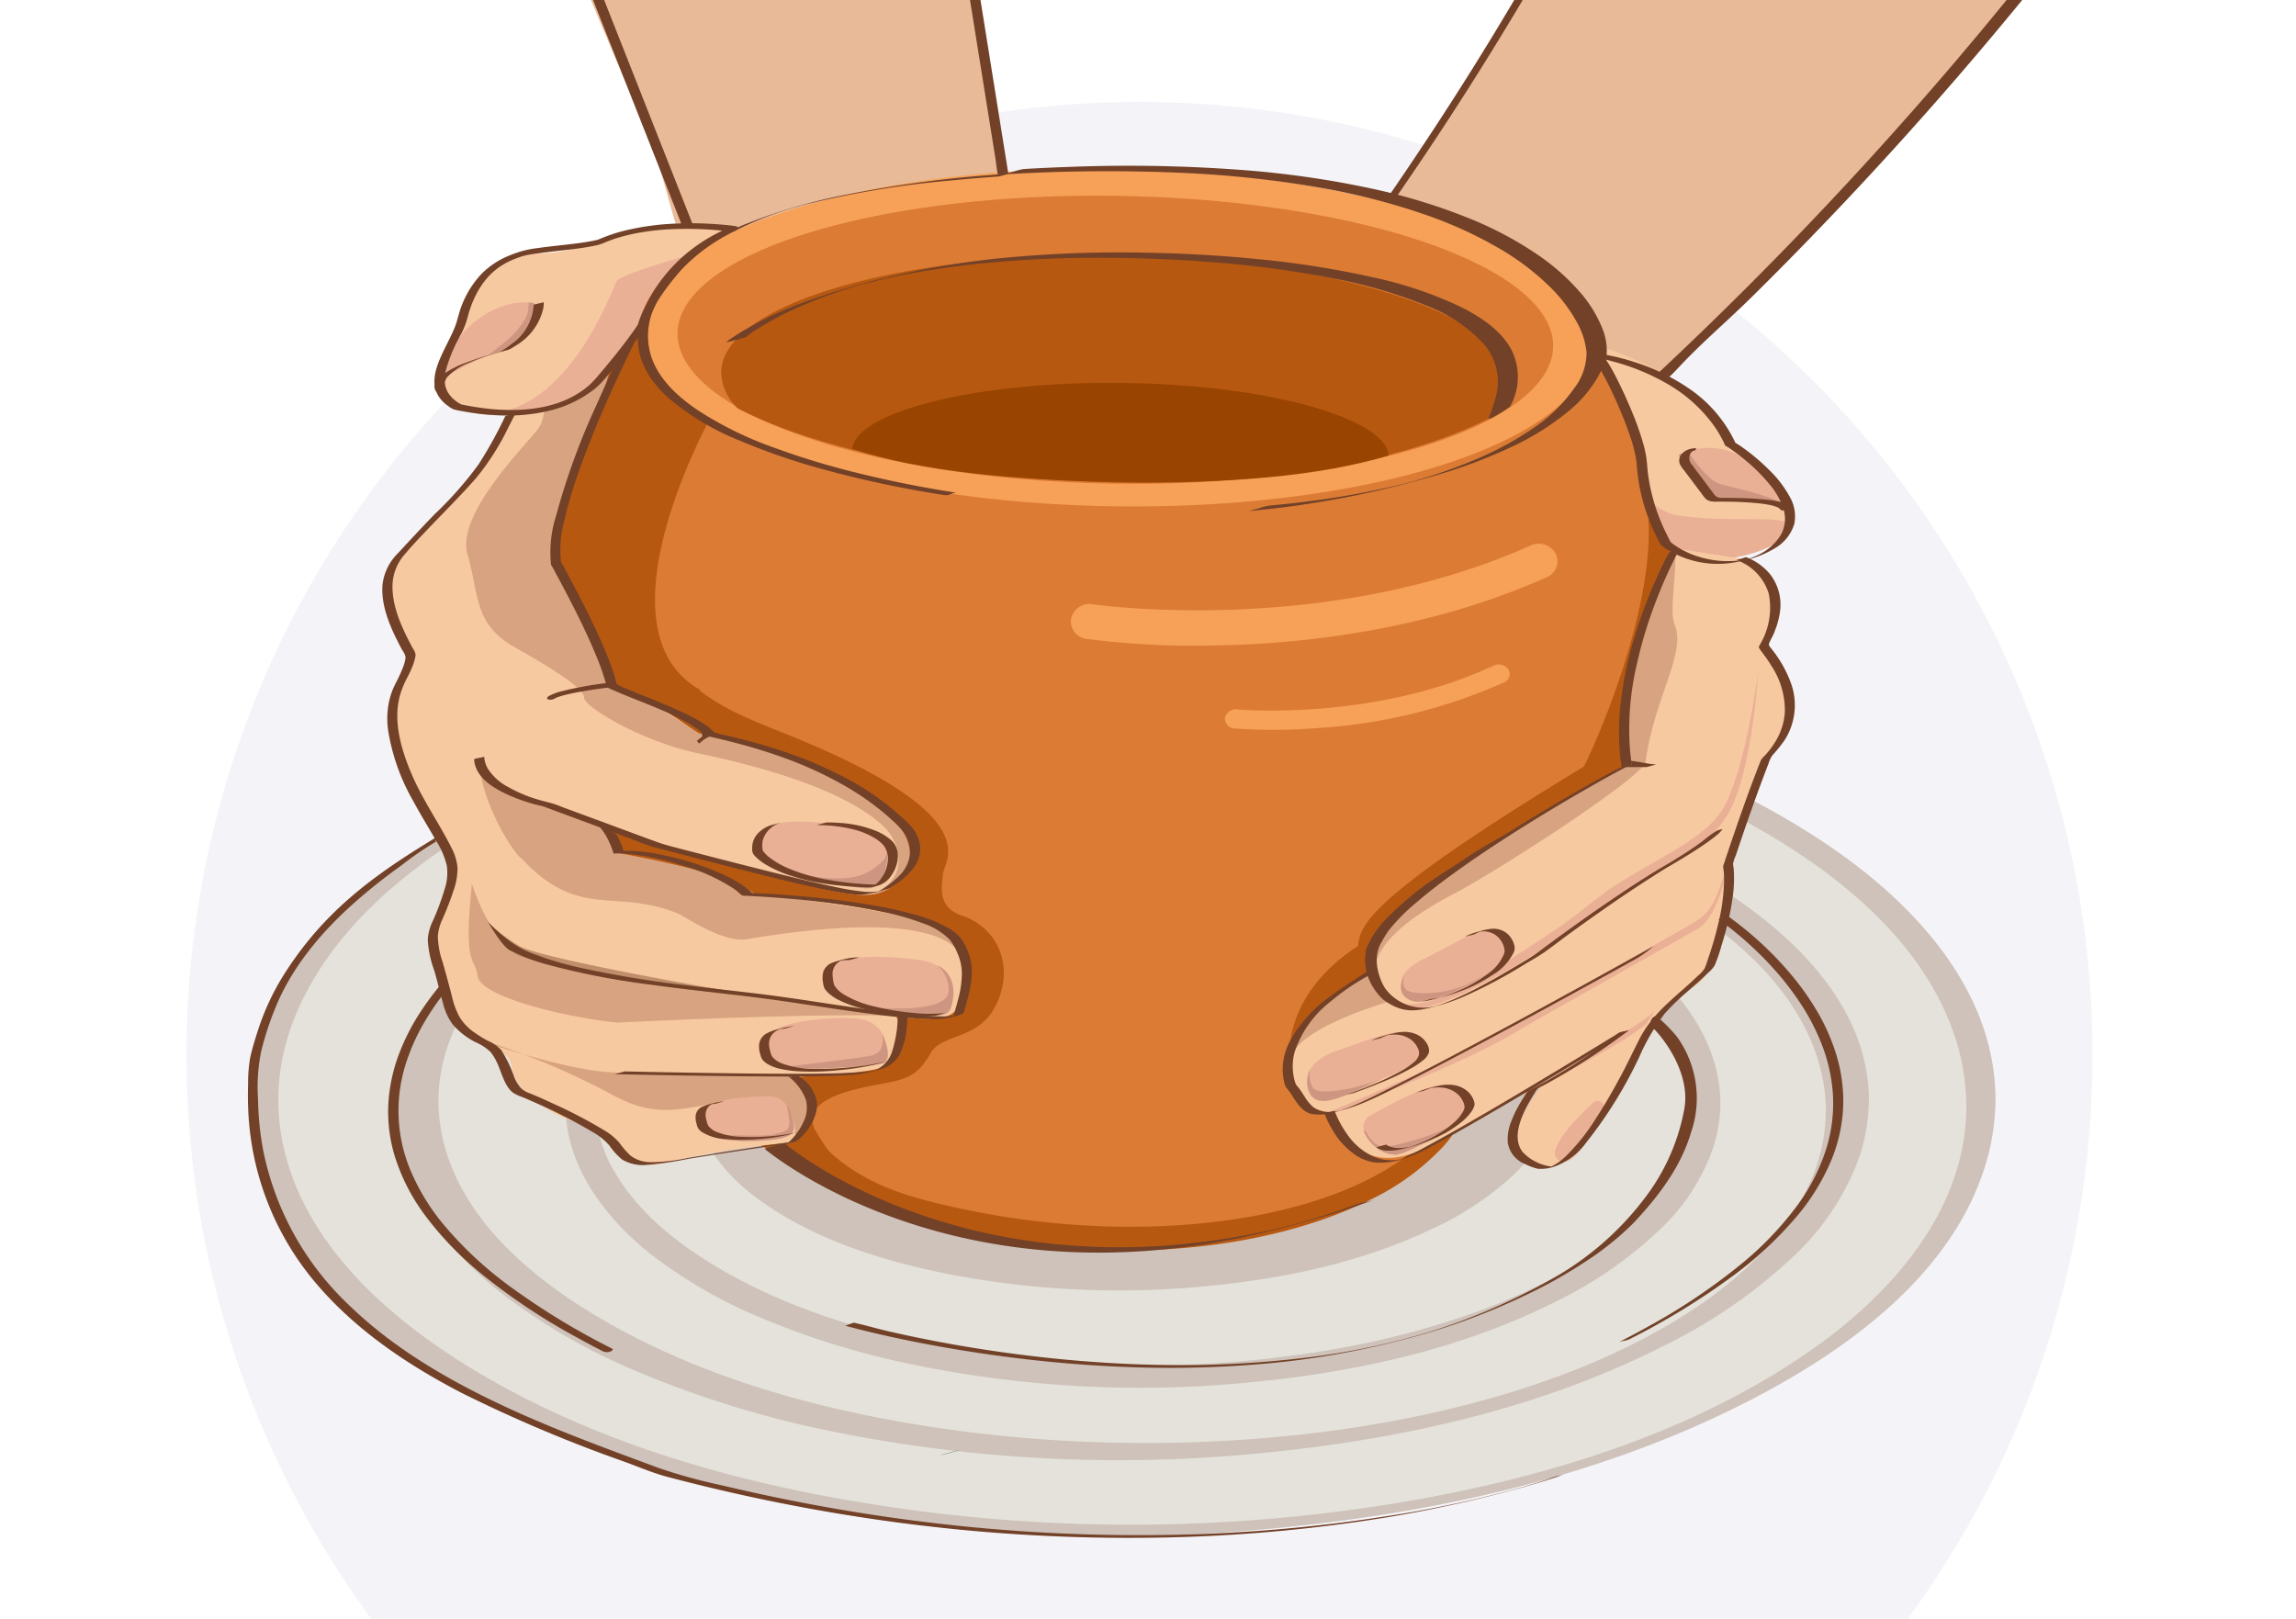 <svg xmlns="http://www.w3.org/2000/svg" xmlns:xlink="http://www.w3.org/1999/xlink" width="295" height="208" viewBox="0 0 295 208">
  <defs>
    <clipPath id="clip-path">
      <rect id="Rectángulo_416353" data-name="Rectángulo 416353" width="295" height="208" transform="translate(1125 7322)" fill="#fff" stroke="#707070" stroke-width="1" opacity="0.87"/>
    </clipPath>
  </defs>
  <g id="Enmascarar_grupo_1098848" data-name="Enmascarar grupo 1098848" transform="translate(-1125 -7322)" clip-path="url(#clip-path)">
    <g id="Grupo_1185478" data-name="Grupo 1185478" transform="translate(8.957 -8.466)">
      <circle id="Elipse_12616" data-name="Elipse 12616" cx="122.452" cy="122.452" r="122.452" transform="translate(1140 7343.562)" fill="#ebe9f0" opacity="0.57"/>
      <g id="Grupo_1185441" data-name="Grupo 1185441" transform="translate(1147.891 7288.162)">
        <path id="Trazado_1049982" data-name="Trazado 1049982" d="M419.733,769.034a29.459,29.459,0,0,1-1.274,8.438c-4.245,13.957-17.467,23.61-29.816,30.038-18.149,9.449-38.641,14.273-58.883,16.407a214.5,214.5,0,0,1-68.47-3.51,153.192,153.192,0,0,1-28.02-8.905,92.377,92.377,0,0,1-21.659-12.763c-9.863-8.023-17.966-19.694-15.9-32.987,2.152-13.89,13.752-24.158,25.174-31.067,16.861-10.2,36.587-15.636,55.956-18.461a218.148,218.148,0,0,1,69.031.86c18.505,3.252,37.464,9.034,53.056,19.819C409.617,744.292,419.684,755.282,419.733,769.034Z" transform="translate(-195.205 -585.511)" fill="#e4e2da"/>
        <g id="Grupo_1185400" data-name="Grupo 1185400" transform="translate(57.488 157.869)">
          <ellipse id="Elipse_12609" data-name="Elipse 12609" cx="53.38" cy="24.181" rx="53.38" ry="24.181" transform="translate(1.76 0.938)" fill="#cec2ba"/>
          <path id="Trazado_1049983" data-name="Trazado 1049983" d="M488.132,835.188a11.97,11.97,0,0,1-.676,3.655,12.3,12.3,0,0,1-1.852,3.449,19.417,19.417,0,0,1-1.408,1.715q-.177.193-.358.381c-.073.076-.147.152-.221.227.186-.19.016-.015-.032.031-.3.291-.6.576-.917.853-.626.554-1.279,1.079-1.951,1.578q-.479.355-.969.692c-.047.032-.385.259-.078.055l-.255.169q-.336.221-.677.434-1.2.75-2.442,1.417-.587.316-1.184.616c-.2.1-.405.2-.608.3-.414.2.325-.151-.1.046l-.439.205a62.23,62.23,0,0,1-5.877,2.346l-.433.147c-.487.166.37-.118-.122.04-.246.079-.491.159-.736.237q-.823.26-1.652.5-1.7.5-3.431.92-.886.218-1.776.417-.41.092-.82.18l-.5.105c-.395.084.246-.047-.189.039-1.244.247-2.49.475-3.742.677a110.646,110.646,0,0,1-32.018.43c-8.979-1.182-18.081-3.411-26.061-7.823-5.058-2.8-10.572-7.106-11.57-13.151a11.626,11.626,0,0,1,1.319-7.28,18.294,18.294,0,0,1,2.467-3.371c.142-.154.287-.305.432-.457.049-.051.1-.1.148-.151-.211.215.04-.039.07-.068q.429-.418.879-.815c.627-.554,1.279-1.079,1.951-1.578.351-.261.709-.512,1.069-.761.231-.16.022-.015-.022.014l.306-.2q.311-.2.626-.4,1.2-.75,2.442-1.417.618-.332,1.244-.646.335-.168.671-.33c-.338.164-.051.024.035-.015l.439-.2q1.423-.656,2.881-1.233,1.524-.605,3.077-1.134l.289-.1c.487-.165-.37.118.122-.04.246-.079.491-.159.737-.237q.9-.284,1.8-.546,1.709-.494,3.438-.915.806-.2,1.616-.378.409-.092.82-.18l.5-.105q.32-.066.023-.005l.25-.05a108.738,108.738,0,0,1,31.89-1.522c9.321.9,18.731,2.862,27.224,6.908a35.906,35.906,0,0,1,8.957,5.812,16.561,16.561,0,0,1,4.762,6.805,11.665,11.665,0,0,1,.625,3.712c0,.259.509.388.664.416a3.117,3.117,0,0,0,1.307-.1c.593-.172,1.554-.512,1.552-1.255-.025-6.291-5.153-11.151-10.1-14.274-7.744-4.889-16.887-7.436-25.855-8.9a116.591,116.591,0,0,0-33.854-.458c-9.534,1.256-19.246,3.668-27.715,8.35-5.412,2.992-11.522,7.641-12.6,14.167-1.016,6.148,3.077,11.365,7.744,14.829,7.043,5.228,15.818,7.99,24.317,9.718a115.042,115.042,0,0,0,33.62,1.59c9.827-.928,19.835-3.046,28.785-7.32a39.612,39.612,0,0,0,9.785-6.3,18.44,18.44,0,0,0,5.242-7.464,12.3,12.3,0,0,0,.632-3.937c0-.259-.512-.389-.664-.416a3.118,3.118,0,0,0-1.307.1C489.086,834.106,488.135,834.443,488.132,835.188Z" transform="translate(-381.374 -809.597)" fill="#cec2ba"/>
        </g>
        <path id="Trazado_1049984" data-name="Trazado 1049984" d="M748.771,353.73a8.169,8.169,0,0,1-1.484,7.838c-7.943,9.361-25.7,29.963-34.812,37.973C704.7,406.383,699.01,411,695.107,414a8.082,8.082,0,0,1-11.548-1.763c-6.171-8.8-16.242-23.3-16.406-24.482-.116-.82,19.636-30.306,26.595-44.966,2.043-4.305,3.992-8.537,5.832-12.474,1.7-3.636,5.675-4.871,9.65-4.322,9.451,1.3,10.1,2.688,15.688,3.976,12.433,2.86,19.548,10.4,23.837,23.713Z" transform="translate(-521.609 -317.048)" fill="#e8ba97"/>
        <path id="Trazado_1049985" data-name="Trazado 1049985" d="M471.853,813.639a17.623,17.623,0,0,1-.229,2.8q-.107.648-.261,1.287-.044.183-.092.365c.078-.3.006-.021-.016.052-.079.262-.158.524-.246.784a20.136,20.136,0,0,1-1.1,2.609q-.312.62-.663,1.22c-.055.095-.424.69-.236.4q-.219.344-.449.683a27.767,27.767,0,0,1-1.884,2.448q-.524.609-1.078,1.191-.257.27-.519.534-.159.16-.32.318c.272-.266-.09.085-.116.109a43.684,43.684,0,0,1-5.676,4.5q-.714.48-1.442.937c.33-.206-.162.1-.186.113q-.225.138-.452.273-.458.274-.921.54-1.751,1.005-3.563,1.9-1.894.939-3.84,1.77-1,.43-2.018.833c-.713.284-1.306.51-1.792.688a110.653,110.653,0,0,1-18.951,4.99,142.52,142.52,0,0,1-43.5.7c-12.091-1.656-24.6-4.9-35.093-11.007a51.412,51.412,0,0,1-6.3-4.283,31.924,31.924,0,0,1-4.652-4.456,26.209,26.209,0,0,1-3.356-4.987c-.015-.03-.2-.42-.067-.129q-.084-.176-.163-.353-.132-.294-.255-.592-.28-.678-.508-1.375a18.066,18.066,0,0,1-.667-2.741q-.1-.616-.154-1.238c.03.335,0-.079-.007-.123-.006-.125-.013-.25-.018-.375q-.014-.376-.011-.753a17.3,17.3,0,0,1,.239-2.737c.076-.453.175-.9.281-1.347.019-.081.041-.162.062-.243-.089.339.019-.067.033-.113.073-.242.147-.484.228-.724a20.153,20.153,0,0,1,1.1-2.609q.327-.65.7-1.277c.05-.084.39-.633.2-.338q.238-.373.488-.739a27.842,27.842,0,0,1,1.939-2.5q.479-.552.984-1.081.308-.324.625-.64l.214-.211c-.279.273.179-.169.227-.214.839-.788,1.715-1.537,2.619-2.25q1.43-1.129,2.946-2.143c1.175-.79,1.726-1.13,3-1.863a71.166,71.166,0,0,1,7.583-3.747,81.4,81.4,0,0,1,8.188-2.984c3.093-.962,6.231-1.778,9.4-2.468a140.245,140.245,0,0,1,43.287-2.3c12.746,1.259,25.623,4.122,37.128,9.9a50.326,50.326,0,0,1,12.059,8.26c.342.326.564.548.994,1q.574.609,1.116,1.248a27.363,27.363,0,0,1,1.9,2.511,24.608,24.608,0,0,1,1.472,2.538c.189.374-.072-.158.036.071.046.1.091.2.136.295q.132.294.255.592.292.707.527,1.435a18.1,18.1,0,0,1,.627,2.558q.114.677.174,1.362c-.028-.312.017.3.02.373.011.251.015.5.016.753,0,.939.9,1.361,1.745,1.307.757-.048,2.044-.617,2.04-1.555-.033-9.091-6.6-16.273-13.707-21.125-10.3-7.026-22.74-10.773-34.9-12.933a146.272,146.272,0,0,0-45.437-.794c-12.755,1.77-25.777,5.132-36.951,11.724-7.707,4.547-15.645,11.3-17.146,20.637-1.412,8.78,4.037,16.474,10.571,21.71a61.57,61.57,0,0,0,14.195,8.248,102.684,102.684,0,0,0,18.638,5.848,144.388,144.388,0,0,0,45.1,2.418c13.29-1.325,26.8-4.341,38.763-10.434a52.759,52.759,0,0,0,13.039-9.063,26.15,26.15,0,0,0,6.908-10.564,19.041,19.041,0,0,0,.93-5.672c0-.94-.9-1.361-1.745-1.307C473.131,812.133,471.857,812.7,471.853,813.639Z" transform="translate(-286.452 -629.273)" fill="#cec2ba"/>
        <path id="Trazado_1049986" data-name="Trazado 1049986" d="M750.787,576.513s16.425,4.189,19.161,13.348c.391,1.309,9.126,7.977,7.37,10.34-1.669,2.247-9.9,6.184-20.078,2.593a4.24,4.24,0,0,1-2.674-2.36c-.729-1.958-.919-9.566-.349-13.038C754.969,582.818,750.787,576.513,750.787,576.513Z" transform="translate(-579.473 -490.464)" fill="#f7c9a1"/>
        <path id="Trazado_1049987" data-name="Trazado 1049987" d="M761.287,604.205s1.485,12.959,8.735,13.971,14.092-.241,14.079,1.389-3.616,4.644-14.4,4.564c-3.843.024-8.788-1.35-9.224-7.768A44.517,44.517,0,0,1,761.287,604.205Z" transform="translate(-586.104 -509.623)" fill="#eab096"/>
        <path id="Trazado_1049988" data-name="Trazado 1049988" d="M791.418,622.255,795.734,628s8.667-.83,9.427,1.1c.389.641-.135-4.365-5.888-6.776A8.474,8.474,0,0,0,791.418,622.255Z" transform="translate(-607.585 -521.468)" fill="#eab096"/>
        <path id="Trazado_1049989" data-name="Trazado 1049989" d="M791.511,623.726a1.173,1.173,0,0,1,1.563.261c.842,1.182,2.415,3.17,3.687,3.518,1.831.5,7.17,1.636,8.055,2.668-2.239-.827-8.34-.829-9.082-.644s-4.316-5.742-4.316-5.742Z" transform="translate(-607.584 -523)" fill="#ce9680"/>
        <path id="Trazado_1049990" data-name="Trazado 1049990" d="M440.07,794.188c-.039,10.775-8.181,19.455-16.459,25.043q-2.016,1.361-4.123,2.578-1.091.633-2.2,1.232c-.906.489-1.142.609-2.086,1.078q-2.458,1.22-4.985,2.3-.576.246-1.155.486l-.7.287c.105-.043.423-.167-.069.027q-1.437.568-2.888,1.1-2.742,1-5.53,1.872a2.975,2.975,0,0,1-.31.095l-.522.157q-.788.236-1.58.462-1.47.42-2.949.808-1.5.395-3.016.757-.7.166-1.392.326c.563-.129-.361.08-.381.085q-.495.11-.989.216-3.239.7-6.5,1.254c-4.318.741-8.5,1.277-13,1.686q-6.991.635-14.015.723a182.434,182.434,0,0,1-27.988-1.742c-15.537-2.208-31.322-6.385-44.918-14.437-9.118-5.4-18.554-13.472-20.249-24.548-1.6-10.472,4.9-19.558,12.706-25.789a71.751,71.751,0,0,1,16.9-9.76q.576-.246,1.156-.486l.7-.287c-.5.2.277-.11.306-.121q1.319-.52,2.651-1.007,2.8-1.026,5.659-1.913c.5-.156-.655.2.181-.055.261-.078.522-.158.784-.235q.658-.2,1.318-.384,1.605-.459,3.221-.879,1.369-.357,2.745-.686l.834-.2c.021,0,.939-.215.377-.088q.846-.191,1.694-.372a166.324,166.324,0,0,1,26.666-3.426,182.565,182.565,0,0,1,28.281.744c16.094,1.687,32.41,5.38,46.9,12.785,9.845,5.033,20.424,12.528,23.9,23.585a22.728,22.728,0,0,1,1.048,6.729c0,.778,5.53.025,5.525-1.481-.041-11.291-8.636-20.209-17.453-26.119a89.9,89.9,0,0,0-19.439-9.582,143.5,143.5,0,0,0-24.727-6.45,187.847,187.847,0,0,0-57.822-.764c-16.712,2.365-33.717,6.838-48.367,15.456-9.517,5.6-19.388,13.948-21.234,25.462-1.742,10.869,5.158,20.33,13.266,26.753a77.517,77.517,0,0,0,18.112,10.376,131.3,131.3,0,0,0,23.6,7.276,185.3,185.3,0,0,0,57.45,2.812c17.163-1.768,34.647-5.716,50.114-13.57A67.42,67.42,0,0,0,435.808,812.9a32.563,32.563,0,0,0,8.7-13.234,23.564,23.564,0,0,0,1.091-6.964C445.6,791.942,440.076,792.675,440.07,794.188Z" transform="translate(-237.338 -609.056)" fill="#cec2ba"/>
        <path id="Trazado_1049991" data-name="Trazado 1049991" d="M398.926,736.9c-15.592-10.785-34.551-16.567-53.056-19.819a218.143,218.143,0,0,0-69.031-.86c-19.369,2.824-39.095,8.259-55.956,18.461-11.422,6.909-23.022,17.177-25.174,31.067-2.063,13.293,6.04,24.964,15.9,32.987A92.379,92.379,0,0,0,233.272,811.5a153.225,153.225,0,0,0,28.02,8.905,214.5,214.5,0,0,0,68.47,3.51c20.242-2.134,40.734-6.959,58.883-16.407,12.348-6.428,25.57-16.082,29.816-30.038a29.456,29.456,0,0,0,1.274-8.438C419.685,755.282,409.617,744.292,398.926,736.9Zm-3.07,64.545c-14.964,10.38-33.036,15.966-50.811,19.129a210.851,210.851,0,0,1-67.387.869c-18.665-2.753-37.607-7.965-53.831-17.85-11.115-6.771-22.354-16.834-24.408-30.377-1.969-12.986,5.822-24.394,15.44-32.279,13.48-11.048,30.787-17.222,47.612-20.937a208.581,208.581,0,0,1,66.942-3.408c19.445,2.089,39.153,6.713,56.557,15.868,12.005,6.317,24.661,15.716,28.791,29.29a28.98,28.98,0,0,1,1.247,8.281C415.961,783.409,406.272,794.216,395.856,801.447Z" transform="translate(-195.206 -585.511)" fill="#cec2ba"/>
        <g id="Grupo_1185401" data-name="Grupo 1185401" transform="translate(67.826 163.591)">
          <path id="Trazado_1049992" data-name="Trazado 1049992" d="M507.253,851.674c0,9.475-18.1,19.039-41.579,19.039s-42.516-7.682-42.516-17.157S442.193,836.4,465.673,836.4,507.253,842.2,507.253,851.674Z" transform="translate(-420.621 -833.863)" fill="#b75811"/>
          <path id="Trazado_1049993" data-name="Trazado 1049993" d="M459.978,867.555c-11.674,0-22.688-1.85-31.012-5.21-9.054-3.653-14.04-8.8-14.04-14.484s4.986-10.83,14.04-14.484c8.325-3.359,19.338-5.209,31.012-5.209,11.907,0,22.717,1.5,30.44,4.229,11.3,3.991,13.676,9.59,13.676,13.583a12.972,12.972,0,0,1-3.87,8.7,31.41,31.41,0,0,1-9.555,6.665C482.307,865.347,471.407,867.555,459.978,867.555Zm0-34.313c-23.56,0-39.979,7.705-39.979,14.62s16.419,14.62,39.979,14.62c10.686,0,20.806-2.031,28.5-5.717,6.6-3.164,10.544-7.2,10.544-10.785,0-4.493-6.449-7.441-10.292-8.8C481.535,834.64,471.324,833.241,459.978,833.241Z" transform="translate(-414.926 -828.168)" fill="#b75811"/>
        </g>
        <path id="Trazado_1049994" data-name="Trazado 1049994" d="M463.615,570.876c0-15.637-2.42-28.068-9.716-37.242.726-9.207-11.26-17.621-62.017-19.2-13.563-.422-37.073,3.484-37.073,3.484-18.313,3.173-22.873,8.892-23.281,16.409-7.025,9.233-9.881,21.522-9.881,36.546,0,20.341,9.772,38.543,25.159,50.729a52.712,52.712,0,0,0,9.3,15c4.87,5.259,11.207,6.916,16.107,8.063,28.468,6.661,57.649.828,64.8-12.62a67.392,67.392,0,0,0,5.312-13.749C455.465,606.245,463.615,589.452,463.615,570.876Z" transform="translate(-282.562 -447.492)" fill="#dc7c34"/>
        <g id="Grupo_1185402" data-name="Grupo 1185402" transform="translate(18.023 161.163)">
          <path id="Trazado_1049995" data-name="Trazado 1049995" d="M268.134,820.482c-.356.238-.7.5-1.041.754-.9.684-1.773,1.408-2.617,2.162a44.194,44.194,0,0,0-3.436,3.417,37.567,37.567,0,0,0-3.538,4.559,27.957,27.957,0,0,0-2.8,5.449,21.7,21.7,0,0,0-1.375,6.277,19.739,19.739,0,0,0,.82,6.91,25.334,25.334,0,0,0,3.773,7.431,41.99,41.99,0,0,0,7.465,7.754,79.313,79.313,0,0,0,11.917,7.959q1.791,1,3.616,1.926a1.256,1.256,0,0,0,.919.014c.143-.048.479-.246.206-.386a92.174,92.174,0,0,1-13.025-7.925A48.234,48.234,0,0,1,260.6,859a27.587,27.587,0,0,1-4.539-7.434,19.8,19.8,0,0,1-.529-13.351,26.142,26.142,0,0,1,2.536-5.644,34.9,34.9,0,0,1,3.385-4.719c.555-.656,1.1-1.262,1.73-1.915q.839-.872,1.725-1.7,1.376-1.284,2.857-2.45c.483-.379.986-.727,1.475-1.1.021-.016.044-.03.066-.045.255-.171-.138-.323-.271-.343a1.317,1.317,0,0,0-.9.177Z" transform="translate(-253.292 -820.289)" fill="#724128"/>
        </g>
        <path id="Trazado_1049996" data-name="Trazado 1049996" d="M362.33,362.709s-15.725,0-26.969,5.992c-11.075,6.767-4.669-1.243-12.362,3-2.214,1.216-2.245-1.5-5.617-12.74-.509-1.7-13.532-30.41-20.75-52.6a4.179,4.179,0,0,1,3.123-5.4c7.87-1.593,18.1-3.712,27.45-3.712,8.189,0,9.8,0,19.98,2.3,2.628.592,5.177,1.319,5.605,3.979Z" transform="translate(-265.111 -297.246)" fill="#e8ba97"/>
        <path id="Trazado_1049997" data-name="Trazado 1049997" d="M364.606,630.705c-3.287-1.11-2.386-4.108-2.386-5.16,0-1.787,6.368-7.362-19.445-17.859-3.966-1.613-8.212-3.13-11.645-5.759a3.231,3.231,0,0,0-.245-.29c-13.616-7.993,1.742-35.336,1.742-35.336-11.987-6.31-6.831-17-6.743-18.229-5.993,2.8-10.778,13.581-13.437,18.756-2.123,4.132-4.024,8.394-4.564,12.835a16.389,16.389,0,0,0,3.54,12.814c.275.323.569.634.872.94-.078,8.98.962,33.922,13.589,54.781,4.495,7.425,12.736,13.068,21.921,15.837a2.817,2.817,0,0,0-.09-2.852,30.053,30.053,0,0,1-2-3.094c-1.51-3.818,4.814-5.029,9.009-5.793,3.349-.61,4.466-1.331,5.993-3.964,1.292-2.227,5.673-1.786,7.866-5.259C371.5,638.467,370.086,632.556,364.606,630.705Z" transform="translate(-272.94 -470.786)" fill="#b75811"/>
        <path id="Trazado_1049998" data-name="Trazado 1049998" d="M277.728,572.753s-3,5.346-4.87,7.129-4.495,1.782-7.492,8.91c-1.5,2.673-2.435,4.4-6.743,8.317-4.519,4.108-9.552,8.7-3,17.227.749,1.485-2.247,3.861-2.247,6.534a27.984,27.984,0,0,0,4.495,14.257c3.746,5.94,3.371,7.722,2.622,9.8s-3.371,5.643-1.5,8.316-.375,8.019,4.12,10.1,5.244,2.079,5.619,4.455,4.495,5.643,8.99,6.832,5.993,6.237,10.114,5.049a109.029,109.029,0,0,1,16.482-2.673c2.435-.029,4.495-5.94-.375-8.316,5.993-.594,12.125-.629,13.3-1.931.936-1.04,2.248-3.861.749-5.94,6.368.594,7.866.3,8.616-2.97s.187-7.277-4.682-9.059-17.98-3.564-20.977-3.564-3.371-3.267-19.479-5.049a19.218,19.218,0,0,0-1.124-4.158s10.863,3.861,16.107,5.049,17.418,5.792,20.04,3.416c1.5-1.188,4.308-4.307-.187-8.762s-17.98-10.693-23.6-11.287c-.375,0-5.619-4.455-11.238-6.237.375-.594-7.228-14.214-8.726-16.293-1.5-3.564,3.706-18.518,3.969-22.349A42.885,42.885,0,0,1,277.728,572.753Z" transform="translate(-234.71 -487.862)" fill="#f7c9a1"/>
        <path id="Trazado_1049999" data-name="Trazado 1049999" d="M314.159,529.894s-8.241-2.079-16.107.3c-4.121,1.485-7.042,2.26-9.664,2.26a8.95,8.95,0,0,0-8.616,4.87c-2.622,4.455-.824,5.642-2.322,7.721s-3.371,5.94.375,7.426a13.286,13.286,0,0,0,8.99-.027c5.993-1.4,8.728-7.606,8.728-7.606S297.3,537.023,314.159,529.894Z" transform="translate(-250.726 -457.627)" fill="#f7c9a1"/>
        <path id="Trazado_1050000" data-name="Trazado 1050000" d="M291.256,750.6s1.124,3.267,3.746,4.158,12.361,4.158,12.361,4.158,2.247,3.267,1.5,3.861c6.743,1.188,15.283,3.148,17.755,5.287.824.119,15.433,1.723,22.325,3.624,3,.891,4.87,3.267,4.495,5.643,0,0,1.5-8.316-27.865-3.43-3,.5-8.107-3.024-8.657-3.253-8.2-3.418-12.736.891-20.228-7.128C295.938,763.224,291.256,756.244,291.256,750.6Z" transform="translate(-261.536 -610.911)" fill="#d8a380"/>
        <path id="Trazado_1050001" data-name="Trazado 1050001" d="M287.294,803.135s2.247,7.129,5.244,8.019A192.056,192.056,0,0,0,318.01,816.5s14.8,2.525,25.285,3.713c1.311.149-3-.891-37.271.743-6.368-.594-17.606-3.267-17.98-5.94S286.17,814.125,287.294,803.135Z" transform="translate(-258.51 -647.257)" fill="#d8a380"/>
        <path id="Trazado_1050002" data-name="Trazado 1050002" d="M290.769,868.2s11.013,3.861,17.006,4.158,8.752.194,22.123.394a3.578,3.578,0,0,1,3.274,2.814c.824,3.624-1.049,5.471-1.424,5.471-.417,0,.371-5.56-4.121-5.412-8.99.3-12.361,3.564-19.478-.3S292.867,868.5,290.769,868.2Z" transform="translate(-261.199 -692.276)" fill="#d8a380"/>
        <path id="Trazado_1050003" data-name="Trazado 1050003" d="M296.544,566.645c-.878.878-.317,3.235-1.553,4.8-1.873,2.376-10.488,10.99-8.99,16.039s.749,8.911,5.993,11.881,8.99,5.346,8.99,6.534,7.492,5.643,14.609,7.128,18.729,4.455,23.973,9.5c2.622,2.673,2.772,7.247-1.873,8.613,3.521.119,9.739-5.789-.375-12.621-5.169-3.03-16.107-7.873-21.539-8.022.375.3-6.555-4.6-11.238-6.237.375.3-1.686-6.386-3.371-8.91,1.124-2.376-10.274-1.483,1.311-26.286a32.994,32.994,0,0,0,2.622-16.45A36.652,36.652,0,0,1,296.544,566.645Z" transform="translate(-257.78 -473.935)" fill="#d8a380"/>
        <path id="Trazado_1050004" data-name="Trazado 1050004" d="M294.9,819.041s2.435,3.713,3.933,4.307,13.485,4.158,29.967,5.049c-7.492-1.188-28.019-4.93-29.929-6.326A20.126,20.126,0,0,1,294.9,819.041Z" transform="translate(-264.059 -658.262)" fill="#c18e6b"/>
        <path id="Trazado_1050005" data-name="Trazado 1050005" d="M275.716,570.185s7.754-3.891,9.627-4.782,3-4.455,1.5-4.752-5.993.3-9.365,4.752C276.353,567.482,274.7,570.214,275.716,570.185Z" transform="translate(-250.566 -479.444)" fill="#eab096"/>
        <path id="Trazado_1050006" data-name="Trazado 1050006" d="M451.078,838.2s.378-3.6-3.821-4.221-12.5-.972-12.6,1.716c.246,2.368,1.269,4.984,15.2,5.267C450.95,840.59,451.232,839.677,451.078,838.2Z" transform="translate(-360.751 -668.292)" fill="#eab096"/>
        <path id="Trazado_1050007" data-name="Trazado 1050007" d="M426.256,862.45s.037-3.128-4.061-3.332-11.349.605-11.2,2.926c.375,2.97,1.124,4.455,14.339,2.878C426.35,864.519,426.538,863.712,426.256,862.45Z" transform="translate(-344.38 -685.97)" fill="#eab096"/>
        <path id="Trazado_1050008" data-name="Trazado 1050008" d="M392.827,891.758a2.824,2.824,0,0,1,2.985,2.044c.071.439.134.92.174,1.414a2.03,2.03,0,0,1-1.908,1.991c-3.4.537-8.881.414-9.184-1.272C384.547,894.286,383.239,891.876,392.827,891.758Z" transform="translate(-326.143 -708.573)" fill="#eab096"/>
        <path id="Trazado_1050009" data-name="Trazado 1050009" d="M299.629,562.938c-1.271,2.058-2.774,3.107-4.727,4.557.871-.338,1.245-.225,2.116-.563a11.59,11.59,0,0,0,1.12-.481,5.8,5.8,0,0,0,3.1-4.715,1.144,1.144,0,0,0-.051-.5.945.945,0,0,0-1.076-.463A3.683,3.683,0,0,1,299.629,562.938Z" transform="translate(-264.058 -479.559)" fill="#ce9680"/>
        <path id="Trazado_1050010" data-name="Trazado 1050010" d="M322.439,537.831s-12.278,3.243-12.736,4.375c-3.184,7.871-8.69,16.98-17.231,17.01C314.5,559.669,310.265,543.623,322.439,537.831Z" transform="translate(-262.377 -463.7)" fill="#eab096"/>
        <path id="Trazado_1050011" data-name="Trazado 1050011" d="M686.864,663.6s7.492,2.8,2.859,11.147c-.366.885.5,1.128,2.288,4.093,3.617,5.991-1.241,7.208-3.059,12.806s-3.091,9.575-3.823,11.344a11.966,11.966,0,0,1-.315,6.172c-.732,1.769-1.424,7.65-3.657,9.139s-5.1,2.857-5.831,4.92-8.172,14.563-8.99,15.733c-2.622,3.746-6.216,3.374-8.111.642-2-2.89,4.365-9.632,2.866-8.508-1.418,1.063-3.371,1.873-6.56,3.458-7.82,4.769-15.254,10.71-20.6.181-1.124.01-7.7-1.842-4.392-8.628,1.1-2.36,2.684-3.453,10.127-8.513.366-.884-2.773-5.653,7.281-11.91,5.944-5.046,19.357-14.026,19.69-14.381,13.485-14.373,8.991-29.447,8.991-29.447Z" transform="translate(-494.947 -549.502)" fill="#f7c9a1"/>
        <g id="Grupo_1185403" data-name="Grupo 1185403" transform="translate(144.993 128.48)">
          <path id="Trazado_1050012" data-name="Trazado 1050012" d="M669.529,757.8c-3.11.027-4.066-3.935-4.163-4.37h0c.257,1.138,1.856,3.338,2.656,3.5,4.129.845,9.079-1.912,20.138-9.284,3.31-2.206,5.9-4.665,8.5-6.24,6.069-3.683,11.489-6.08,13.449-9.816,2.843-5.418,4.312-17.248,4.326-17.371h0c-.057.51-.685,12.334-3.658,18-2.19,4.174-6.2,5.9-12.553,9.756-2.576,1.563-5.688,4.158-8.958,6.338C678.483,755.5,672.412,757.771,669.529,757.8Z" transform="translate(-665.366 -714.217)" fill="#eab096"/>
        </g>
        <g id="Grupo_1185404" data-name="Grupo 1185404" transform="translate(138.423 153.484)">
          <path id="Trazado_1050013" data-name="Trazado 1050013" d="M644.792,827.249l-.749.006c.167-.063,17.322-7.044,24.264-11.429l.071-.045s19.173-10.838,22.862-12.949c2.393-1.369,2.967-3.072,3.693-5.228.192-.572.623-1.619.868-2.238,0,0-1.184,6.623-3.9,8.178-3.676,2.1-20.257,11.424-22.96,13.012C661.859,821,645.478,826.991,644.792,827.249Z" transform="translate(-644.043 -795.367)" fill="#eab096"/>
        </g>
        <g id="Grupo_1185405" data-name="Grupo 1185405" transform="translate(159.399 172.217)">
          <path id="Trazado_1050014" data-name="Trazado 1050014" d="M712.118,869.136h0c.177-.093,17.869-9.8,21.354-12.971l-1.008,1.574C728.89,860.99,712.844,868.753,712.118,869.136Z" transform="translate(-712.118 -856.165)" fill="#eab096"/>
        </g>
        <path id="Trazado_1050015" data-name="Trazado 1050015" d="M678.572,831.484a2.1,2.1,0,0,1-2.37-.807c-.652-1.142-.85-2.932,2.5-4.539,5.455-2.618,8.645-5.435,10.731-2.251C690.245,825.282,689.439,828.4,678.572,831.484Z" transform="translate(-527.603 -660.635)" fill="#eab096"/>
        <path id="Trazado_1050016" data-name="Trazado 1050016" d="M637.368,872.748a.966.966,0,0,0-.11-.24c-.357-.562-1.828-3.418,3.733-5.271,6.1-2.031,8.036-3.321,10.477-.785a1.081,1.081,0,0,1,.184.247c1.009,1.938-2.154,3.28-12.2,6.844a1.618,1.618,0,0,1-2.088-.8Z" transform="translate(-500.619 -690.094)" fill="#eab096"/>
        <path id="Trazado_1050017" data-name="Trazado 1050017" d="M672.855,890.943a2.125,2.125,0,0,0-.22-3.376c-1.5-.574-1.9-2.333-11.955,3.336-.989.79-1.292,2.476,1.334,4.382a3.321,3.321,0,0,0,2.969.378C667.584,894.745,671.746,892.421,672.855,890.943Z" transform="translate(-516.634 -705.18)" fill="#eab096"/>
        <path id="Trazado_1050018" data-name="Trazado 1050018" d="M746.076,894.612a.681.681,0,0,0-.565-.9.858.858,0,0,0-.753.185c-.744.594-6.682,6.228-4.423,7.383C741.441,902.127,743.592,900.45,746.076,894.612Z" transform="translate(-571.89 -709.908)" fill="#eab096"/>
        <path id="Trazado_1050019" data-name="Trazado 1050019" d="M699.93,659.045a1.738,1.738,0,0,1,2.622,1.4c.45,2.145-.739,7.738,0,9.465,1.593,3.724-2.662,9.46-3.746,17.879-1.532,2.5-18.467,13.538-24.723,16.827-10.841,5.7-10.53,9.8-9.812,11.665-.983-4.975-1.621-6.526,8.03-14.4s21.26-12.693,22.384-16.55c.609-2.088.684-6.582,1.873-11.218C698.806,665.355,699.93,659.045,699.93,659.045Z" transform="translate(-519.251 -547.404)" fill="#d8a380"/>
        <ellipse id="Elipse_12610" data-name="Elipse 12610" cx="21.684" cy="61.257" rx="21.684" ry="61.257" transform="matrix(0.015, -1, 1, 0.015, 49.97, 106.443)" fill="#f7a158"/>
        <ellipse id="Elipse_12611" data-name="Elipse 12611" cx="18.495" cy="56.264" rx="18.495" ry="56.264" transform="translate(54.912 103.581) rotate(-89.112)" fill="#dc7c34"/>
        <path id="Trazado_1050020" data-name="Trazado 1050020" d="M493.668,557.646a6.031,6.031,0,0,1-1.448,3.6c-9.874,5.436-27.393,9.641-50.617,8.94-20.109-.607-37.29-4.312-47.3-9.485a6.618,6.618,0,0,1-2.144-4.721c.248-8.71,23.171-15.4,51.2-14.936S493.917,548.939,493.668,557.646Z" transform="translate(-331.347 -465.908)" fill="#b75811"/>
        <path id="Trazado_1050021" data-name="Trazado 1050021" d="M515.788,603.521c-8.845,2.679-20.576,3.628-34.466,3.42-13.64-.2-25.811-1.4-34.458-4.249.344-4.719,15.852-8.77,35.019-8.485C500.842,594.492,515.4,598.862,515.788,603.521Z" transform="translate(-369.197 -502.696)" fill="#940"/>
        <path id="Trazado_1050022" data-name="Trazado 1050022" d="M675.232,650.465a7.043,7.043,0,0,0,.7,1.239,5.994,5.994,0,0,0,2.3,2.618c-1.723,3.155-7.192,20.4-6.218,25.275l.45,2.734s-24.947,13.707-28.319,17.563c-3.371,3.225-4.121,5.259-4.121,6.661v3.505s-7.609,4.453-9.365,6.661a22.81,22.81,0,0,0-1.5,3.155s-.968-8.07,8.772-14.38c.375-2.454.218-5.6,29.024-23.061C669.651,677.037,675.982,661.332,675.232,650.465Z" transform="translate(-495.303 -541.629)" fill="#b75811"/>
        <path id="Trazado_1050023" data-name="Trazado 1050023" d="M629.69,849.91s-.451-3.442,12.962-7.515c-.749-.351-2.247-3.155-2.247-4.207C635.589,841.183,629.483,845.957,629.69,849.91Z" transform="translate(-495.685 -671.51)" fill="#d8a380"/>
        <path id="Trazado_1050024" data-name="Trazado 1050024" d="M420.74,778.142c-4.219-.789-12.152-2.154-13.861.769-.949,2.616.759,5.233,14.81,6.464C422.829,785.068,425.677,779.066,420.74,778.142Z" transform="translate(-341.383 -629.262)" fill="#eab096"/>
        <path id="Trazado_1050025" data-name="Trazado 1050025" d="M426.543,792.808c2.9.525,5.993.7,7.866-.351a6.611,6.611,0,0,0,2.247-1.753c.316-.444.375-1.235.375-.7a5.7,5.7,0,0,1-1.5,4.207c-.955.894-5.5-.492-8.833-1.272C426.093,792.8,425.928,792.7,426.543,792.808Z" transform="translate(-354.869 -638.048)" fill="#ce9680"/>
        <path id="Trazado_1050026" data-name="Trazado 1050026" d="M449.3,842.309s11.837,1.473,11.612-2.1a3.99,3.99,0,0,0-1.5-3.155s3,1.052,1.873,5.259C460.907,843.01,461.582,844.8,449.3,842.309Z" transform="translate(-370.879 -670.723)" fill="#ce9680"/>
        <path id="Trazado_1050027" data-name="Trazado 1050027" d="M421.335,869.858s10.015-1.18,10.488-1.4c.749-.351,1.424-.561,1.274-2.734.449,1.262,1.348,3.436-.15,3.786S422.833,870.559,421.335,869.858Z" transform="translate(-351.534 -690.559)" fill="#ce9680"/>
        <path id="Trazado_1050028" data-name="Trazado 1050028" d="M387.295,899.314s7.117.351,8.241,0c1.589-.5,2.585,0,1.667-3.681,0,0,.281-.175.805,1.753s-.463,2.157-1.461,2.419C394.412,900.366,388.419,900.366,387.295,899.314Z" transform="translate(-327.982 -711.252)" fill="#ce9680"/>
        <g id="Grupo_1185406" data-name="Grupo 1185406" transform="translate(105.742 112.171)">
          <path id="Trazado_1050029" data-name="Trazado 1050029" d="M556.635,674.354A108.578,108.578,0,0,1,540,673.52a2.278,2.278,0,0,1-2-2.585,2.4,2.4,0,0,1,2.761-1.867h0c.3.045,29.86,4.291,56.293-7.557a2.485,2.485,0,0,1,3.214,1.06,2.194,2.194,0,0,1-1.132,3.008c-14.561,6.527-29.847,8.34-40.106,8.712C558.218,674.318,557.415,674.34,556.635,674.354Z" transform="translate(-537.978 -661.288)" fill="#f7a158"/>
        </g>
        <g id="Grupo_1185407" data-name="Grupo 1185407" transform="translate(125.544 127.687)">
          <path id="Trazado_1050030" data-name="Trazado 1050030" d="M613.3,719.872a69.052,69.052,0,0,1-9.806-.007,1.267,1.267,0,0,1-1.243-1.353,1.4,1.4,0,0,1,1.575-1.09h0c.175.016,17.682,1.532,32.917-5.626a1.527,1.527,0,0,1,1.919.49,1.159,1.159,0,0,1-.586,1.667,69.12,69.12,0,0,1-23.363,5.819Q613.994,719.829,613.3,719.872Z" transform="translate(-602.246 -711.645)" fill="#f7a158"/>
        </g>
        <path id="Trazado_1050031" data-name="Trazado 1050031" d="M676.025,839.991s-.523,1.323.226,2.024,5.094.7,8.166-.876c2.772-1.4,2.659-1.473,2.659-1.473s-4.607,3.33-9.215,3.891C676.887,843.628,674.529,842.834,676.025,839.991Z" transform="translate(-527.412 -672.532)" fill="#ce9680"/>
        <path id="Trazado_1050032" data-name="Trazado 1050032" d="M636.886,880.284a3.24,3.24,0,0,0,.375,2.454c.749,1.052,6.237.175,10.8-2.016-6.237,2.629-10.8,5.872-11.547,1.665A4.2,4.2,0,0,1,636.886,880.284Z" transform="translate(-500.409 -700.635)" fill="#ce9680"/>
        <path id="Trazado_1050033" data-name="Trazado 1050033" d="M660.55,903.871s.749,1.753,2.247,1.753,7.492-1.753,9.365-3.155c-2.622,1.753-5.994,3.856-7.866,4.207a4.829,4.829,0,0,1-4.139-3.05C660.195,903.416,660.55,903.871,660.55,903.871Z" transform="translate(-516.769 -715.984)" fill="#ce9680"/>
        <g id="Grupo_1185408" data-name="Grupo 1185408" transform="translate(146.121 11.284)">
          <path id="Trazado_1050034" data-name="Trazado 1050034" d="M702.16,334.212q-2.808,5.746-5.783,11.407T690.26,356.85q-3.154,5.593-6.473,11.091-3.3,5.475-6.77,10.85t-7.087,10.646q-.451.656-.9,1.31a1.28,1.28,0,0,1,.19-.046q.229-.059.457-.12c.152-.041.3-.082.456-.124.037-.01.168-.026.188-.055q3.64-5.257,7.126-10.62t6.809-10.825q3.338-5.485,6.513-11.068,3.161-5.558,6.158-11.208t5.825-11.385q.352-.714.7-1.429a1.7,1.7,0,0,1-.19.046c-.153.039-.3.08-.457.121s-.3.082-.456.124c-.031.009-.175.03-.188.055Z" transform="translate(-669.027 -333.866)" fill="#724128"/>
        </g>
        <g id="Grupo_1185409" data-name="Grupo 1185409" transform="translate(181.353 40.789)">
          <path id="Trazado_1050035" data-name="Trazado 1050035" d="M828.652,430.315q-4.094,5.044-8.321,9.978t-8.584,9.753q-4.341,4.8-8.808,9.489t-9.056,9.252q-4.606,4.582-9.332,9.04-.58.547-1.163,1.093a3.145,3.145,0,0,1-.021.539c.305-.078.444.83.748.748s.146-.663.449-.748c.095-.026-.449.748,1.4-1.231,2.961-3.161,6.281-5.965,9.362-9.009s6.12-6.13,9.118-9.255,5.934-6.268,8.838-9.461,5.766-6.423,8.584-9.691,5.613-6.6,8.353-9.951q.5-.618,1.008-1.237a2.219,2.219,0,0,1-.381.092c-.305.078-.61.159-.914.241s-.609.163-.912.248c-.081.022-.326.049-.376.11Z" transform="translate(-783.368 -429.623)" fill="#724128"/>
        </g>
        <g id="Grupo_1185410" data-name="Grupo 1185410" transform="translate(61.413 74.734)">
          <path id="Trazado_1050036" data-name="Trazado 1050036" d="M396.7,550.667a14.481,14.481,0,0,1,1.66-1.162,40.29,40.29,0,0,1,5.29-2.759q2.043-.9,4.152-1.637,1.269-.448,2.556-.845.666-.207,1.337-.4l.513-.146-.069.019c-.1.027-.207.066-.312.083,1.032-.166,2.06-.506,3.083-.728q1.784-.388,3.581-.707c2.607-.465,5.231-.83,7.864-1.112a150.473,150.473,0,0,1,16.737-.788q7.434.035,14.85.674a129.278,129.278,0,0,1,14.218,1.979,61.754,61.754,0,0,1,11.789,3.428,19.318,19.318,0,0,1,7.561,5.019,7.38,7.38,0,0,1,1.526,6.789,22.894,22.894,0,0,1-.977,2.844,1.781,1.781,0,0,1,.449-.15,21.2,21.2,0,0,0,2.361-1.465,7.775,7.775,0,0,0,.155-7.351c-1.4-2.545-4.043-4.241-6.577-5.5a51.027,51.027,0,0,0-11.383-3.8,117.345,117.345,0,0,0-14.193-2.254c-5.054-.52-10.134-.8-15.214-.878a157.205,157.205,0,0,0-16.784.576,108.563,108.563,0,0,0-15.286,2.441,93.781,93.781,0,0,0-12.2,3.652,47.561,47.561,0,0,0-6.552,3.08c-.6.346-1.191.709-1.763,1.1a5.514,5.514,0,0,0-.85.617c-.03.03-.069.055-.1.082a1.9,1.9,0,0,1,.381-.092c.305-.078.609-.159.914-.241s.608-.164.912-.248a1.213,1.213,0,0,0,.376-.111Z" transform="translate(-394.113 -539.789)" fill="#724128"/>
        </g>
        <g id="Grupo_1185411" data-name="Grupo 1185411" transform="translate(97.109 63.611)">
          <path id="Trazado_1050037" data-name="Trazado 1050037" d="M541.507,548.046a123.2,123.2,0,0,0,24.224-4.655,64.428,64.428,0,0,0,9.517-3.6,33.83,33.83,0,0,0,7.231-4.524,15.889,15.889,0,0,0,4.347-5.437,6.192,6.192,0,0,0,.606-1.87,7.58,7.58,0,0,0-.61-3.513,16.157,16.157,0,0,0-2.782-4.482,28.047,28.047,0,0,0-5.488-4.861,46.336,46.336,0,0,0-8.759-4.655,75.845,75.845,0,0,0-12.557-3.833,122.894,122.894,0,0,0-16.9-2.409,195.187,195.187,0,0,0-21.774-.382q-3.013.1-6.023.278a6.969,6.969,0,0,0-1.294.333c-.3.082-.608.164-.912.248a2.037,2.037,0,0,1-.376.11,218.458,218.458,0,0,1,22.8-.206,138.917,138.917,0,0,1,17.813,1.909,86.689,86.689,0,0,1,13.539,3.466,53.435,53.435,0,0,1,9.632,4.408,32.669,32.669,0,0,1,6.351,4.819,19.4,19.4,0,0,1,3.517,4.6,10.065,10.065,0,0,1,1.241,3.853,7.5,7.5,0,0,1-1.612,4.662,19.941,19.941,0,0,1-5.258,5.115,41.748,41.748,0,0,1-7.928,4.224c-1.575.655-3.179,1.241-4.8,1.771q-1.225.4-2.463.761-.3.088-.608.174c-.383.108.073-.023-.147.041-.189.055.142-.038.123-.033.345-.092-.008,0-.151.038l-.635.159a110.039,110.039,0,0,1-11.45,2.141q-2.912.394-5.84.654a8.077,8.077,0,0,0-1.294.333c-.3.082-.609.164-.912.248a2.384,2.384,0,0,1-.376.11Z" transform="translate(-509.961 -503.691)" fill="#724128"/>
        </g>
        <g id="Grupo_1185412" data-name="Grupo 1185412" transform="translate(172.594 87.807)">
          <path id="Trazado_1050038" data-name="Trazado 1050038" d="M754.942,582.565a22.034,22.034,0,0,1,2.967.644,28.427,28.427,0,0,1,6.5,2.65,19.083,19.083,0,0,1,6.432,5.735,15.62,15.62,0,0,1,1.17,2.031,1.19,1.19,0,0,0,.189.369.807.807,0,0,0,.108.059c.1.061.207.127.309.193a23.692,23.692,0,0,1,2.337,1.776,21.97,21.97,0,0,1,2.86,2.877,9.245,9.245,0,0,1,1.888,3.414,4.173,4.173,0,0,1-.548,3.378,7,7,0,0,1-2.957,2.42,10.1,10.1,0,0,1-1.036.417c-.085.029-.171.057-.257.083l-.13.04c-.255.077-.559.109.638-.17-.1.024-.32.073-.466.1a12.706,12.706,0,0,1-7.2-.686,11.111,11.111,0,0,1-2.227-1.235q-.129-.093-.256-.19a.834.834,0,0,1-.215-.307q-.208-.389-.4-.784-.354-.713-.667-1.445a24.315,24.315,0,0,1-1.71-6.117c-.116-.813-.139-1.638-.267-2.448a14.806,14.806,0,0,0-.388-1.7,37.639,37.639,0,0,0-1.446-4.077q-.837-2.037-1.827-4.008a22,22,0,0,0-1.59-2.785,2.255,2.255,0,0,0-.513-.585.961.961,0,0,0-.19.046q-.229.059-.457.12l-.456.124a.839.839,0,0,1-.187.055,2.366,2.366,0,0,1,.539.622c.273.393.517.806.752,1.222.669,1.183,1.264,2.408,1.823,3.646.624,1.378,1.2,2.78,1.7,4.208a18.626,18.626,0,0,1,.978,3.668c.046.353.063.709.1,1.063q.078.814.207,1.622a24.013,24.013,0,0,0,.716,3.121,24.864,24.864,0,0,0,1.137,3.028q.344.763.733,1.505.1.182.193.362a.7.7,0,0,0,.235.25q.275.206.563.394a12.379,12.379,0,0,0,9.493,1.555,13.1,13.1,0,0,0,4.742-1.86,5.4,5.4,0,0,0,2.176-2.93,4.993,4.993,0,0,0-.593-3.5,14.062,14.062,0,0,0-2.526-3.325,26.3,26.3,0,0,0-2.839-2.49c-.348-.265-.7-.523-1.065-.766-.116-.078-.233-.154-.353-.226-.039-.023-.077-.046-.117-.067-.078-.042-.088-.081-.129-.17a17.268,17.268,0,0,0-5.855-6.818,26.211,26.211,0,0,0-6.894-3.38,27.139,27.139,0,0,0-4.222-1.053c-.067-.011-.135-.021-.2-.03a.788.788,0,0,0-.19.046q-.229.059-.457.121l-.456.124A.7.7,0,0,1,754.942,582.565Z" transform="translate(-754.942 -582.218)" fill="#724128"/>
        </g>
        <g id="Grupo_1185413" data-name="Grupo 1185413" transform="translate(183.902 99.898)">
          <path id="Trazado_1050039" data-name="Trazado 1050039" d="M805.96,629.02c-.17-.341-.632-.473-.965-.574a10.567,10.567,0,0,0-1.777-.336,43.48,43.48,0,0,0-4.475-.261q-.849-.015-1.7-.01a1.083,1.083,0,0,1-.888-.423c-.057-.073-.112-.148-.167-.222L794,624.543l-.752-1a1.228,1.228,0,0,1-.105-1.484.913.913,0,0,1,.174-.188c.034-.028.057-.036.059-.043.008-.029.023,0-.019.007s-.1.032-.138.044c.114-.034.634-.157.6-.343-.031-.168-.629-.015-.691,0a2.088,2.088,0,0,0-1.325.875,1.313,1.313,0,0,0-.06,1.134,4.345,4.345,0,0,0,.554.792l2.124,2.826a8.748,8.748,0,0,0,.558.726c.517.553,1.34.426,2.028.43,1.452.008,2.935.048,4.323.171a16.947,16.947,0,0,1,2.052.282,4.585,4.585,0,0,1,.7.2,1.626,1.626,0,0,1,.488.265c.013.011.025.022.037.035.028.028-.016-.022.007.008a.527.527,0,0,1,.055.086c.086.173.56.034.691,0,.071-.02.674-.195.6-.343Z" transform="translate(-791.64 -621.459)" fill="#724128"/>
        </g>
        <g id="Grupo_1185414" data-name="Grupo 1185414" transform="translate(161.846 113.914)">
          <path id="Trazado_1050040" data-name="Trazado 1050040" d="M749.486,667.3a6.629,6.629,0,0,1,4.145,4.346,9.316,9.316,0,0,1-1.163,6.567c-.113.22-.168.237-.056.431a5.741,5.741,0,0,0,.365.515c.432.586.855,1.179,1.232,1.8a10.382,10.382,0,0,1,1.686,5.831,8.239,8.239,0,0,1-1.134,3.7,11.1,11.1,0,0,1-1.389,1.875c-.129.142-.272.274-.4.419a1.465,1.465,0,0,0-.253.477q-.205.518-.405,1.037c-1.025,2.656-1.977,5.339-2.9,8.031q-.513,1.491-1.012,2.988-.152.456-.3.913a2.276,2.276,0,0,0-.141.43,1.832,1.832,0,0,0,.051.382,10.711,10.711,0,0,1,.072,1.336,25.156,25.156,0,0,1-.762,5.721,45.345,45.345,0,0,1-1.32,4.5,8.674,8.674,0,0,1-.435,1.208,4.528,4.528,0,0,1-.869.931c-.539.527-1.1,1.033-1.664,1.532-2.206,1.944-4.412,3.832-5.78,6.492-.782,1.521-1.5,3.071-2.308,4.582-1.036,1.95-2.132,3.873-3.342,5.721a26.109,26.109,0,0,1-3.791,4.781,7.612,7.612,0,0,1-1.883,1.369c-.147.071-.3.128-.45.184-.514.188,1.423-.306.806-.223-.079.011-.159.023-.239.028a2.242,2.242,0,0,1-.83-.1,6.04,6.04,0,0,1-3.01-1.739c-1.059-1.351-.629-3.2-.032-4.65a16.215,16.215,0,0,1,.933-1.875q.293-.511.611-1.008a3.992,3.992,0,0,1,.371-.567,2.739,2.739,0,0,1,.7-.409c1.481-.792,2.933-1.638,4.36-2.524,2.023-1.257,4-2.591,5.911-4.012.272-.2.543-.405.81-.615a2.309,2.309,0,0,1-.647.166,2.043,2.043,0,0,0-.644.179,75.706,75.706,0,0,1-11.472,7.358,1.2,1.2,0,0,0-.516.52q-.16.246-.315.493-.337.541-.646,1.1a14.529,14.529,0,0,0-.873,1.865,6.035,6.035,0,0,0-.464,2.768A3.532,3.532,0,0,0,722.3,744.9a7.654,7.654,0,0,0,1.644.612,5.263,5.263,0,0,0,2.5-.418,8.817,8.817,0,0,0,3.745-2.971,55.545,55.545,0,0,0,6.79-10.955,26.5,26.5,0,0,1,3.309-5.627,30.322,30.322,0,0,1,3.061-2.945c.567-.495,1.134-.989,1.688-1.5q.425-.392.838-.8a3.724,3.724,0,0,0,.8-.912,18.929,18.929,0,0,0,.874-2.542q.353-1.119.648-2.255a33.276,33.276,0,0,0,.745-3.666,16.871,16.871,0,0,0,.169-4.06,3.445,3.445,0,0,1-.077-.524,4.983,4.983,0,0,1,.352-1.069q1.108-3.333,2.286-6.643.756-2.121,1.556-4.227.191-.5.385-1a3.528,3.528,0,0,1,.444-.963,20.909,20.909,0,0,0,1.6-1.984,8.371,8.371,0,0,0,.94-6.984,15.328,15.328,0,0,0-2.5-4.609c-.161-.219-.521-.545-.441-.825a8.13,8.13,0,0,1,.475-.969c.158-.351.3-.709.43-1.072a10.381,10.381,0,0,0,.457-1.75,6.392,6.392,0,0,0-1.13-5,7.249,7.249,0,0,0-2.608-2.075,4.709,4.709,0,0,0-.514-.219c-.132-.045-.512.13-.647.166-.152.041-.3.081-.456.124-.037.011-.156.067-.187.056Z" transform="translate(-720.061 -666.945)" fill="#724128"/>
        </g>
        <g id="Grupo_1185415" data-name="Grupo 1185415" transform="translate(143.548 112.871)">
          <path id="Trazado_1050041" data-name="Trazado 1050041" d="M699.782,663.9c-.546.974-1.026,1.989-1.49,3a62.35,62.35,0,0,0-2.912,7.64,45.931,45.931,0,0,0-2,10.218,30.779,30.779,0,0,0,.077,5.455q.034.314.075.628c.016.119.032.239.05.358.01.067.087.313.055.357-.014.02-.078.028-.1.041-.1.061-.224.1-.332.158-.983.486-1.943,1.021-2.9,1.554q-2.4,1.33-4.754,2.723-2.967,1.745-5.885,3.572c-2.075,1.3-4.129,2.335-6.149,3.718-1.92,1.314-4.155,2.6-5.981,4.045a41.163,41.163,0,0,0-4.34,3.891,11.688,11.688,0,0,0-2.394,3.741,6.98,6.98,0,0,0,.112,3.113,7.5,7.5,0,0,0,2.077,3.311,8.222,8.222,0,0,0,1.394.853,5.405,5.405,0,0,0,2.788.525,13.354,13.354,0,0,0,2.538-.5,25.923,25.923,0,0,0,3.1-1.022,61.424,61.424,0,0,0,8.243-4.308c.927-.555,1.894-1.086,2.777-1.71.915-.646,1.8-1.339,2.7-2q2.3-1.685,4.642-3.32c2.1-1.47,4.231-2.909,6.4-4.29.691-.441,1.384-.884,2.092-1.3,1.689-.984,3.37-1.993,4.967-3.12.426-.3.849-.611,1.247-.949a3.394,3.394,0,0,0,.731-.766,1.34,1.34,0,0,1-.19.046c-.153.039-.3.08-.457.12a10.808,10.808,0,0,0-1.392.96c-.416.352-.857.673-1.3.986-1,.7-2.032,1.352-3.074,1.987-.763.465-1.541.906-2.3,1.372-1.421.867-2.817,1.777-4.2,2.7-2.787,1.857-5.525,3.787-8.231,5.761q-1.325.967-2.638,1.949c-.863.644-1.823,1.177-2.745,1.731-1.547.931-3.112,1.833-4.71,2.674-1.179.62-2.377,1.208-3.606,1.722-.493.206-.991.4-1.5.573q-.326.112-.657.213l-.123.037-.032.009c.112-.036.279-.075.362-.1.611-.162.211-.057.064-.023a6.1,6.1,0,0,1-6.51-2.081c-.664-.841-1.959-3.814-.607-6.064a16.054,16.054,0,0,1,.948-1.54,24.738,24.738,0,0,1,3.582-3.615c1.656-1.424,3.4-2.745,5.175-4.018,1.96-1.407,3.964-2.755,5.99-4.066q2.97-1.922,6-3.745,2.626-1.584,5.29-3.1c1.249-.711,2.5-1.415,3.774-2.089.355-.189.71-.376,1.072-.552a1.4,1.4,0,0,0,.294-.136c.01-.009.036-.007.043-.017.052-.074-.059-.438-.072-.539q-.093-.671-.152-1.346a36.148,36.148,0,0,1,.8-10.623,56.9,56.9,0,0,1,2.756-9.02,58.83,58.83,0,0,1,2.429-5.4c.128-.247.256-.494.392-.737a1.468,1.468,0,0,1-.19.046c-.153.039-.3.08-.457.12s-.3.082-.456.124c-.034.009-.173.028-.189.055Z" transform="translate(-660.676 -663.559)" fill="#724128"/>
        </g>
        <g id="Grupo_1185416" data-name="Grupo 1185416" transform="translate(132.956 163.878)">
          <path id="Trazado_1050042" data-name="Trazado 1050042" d="M632.465,835.52a17.318,17.318,0,0,0-5.323,5.958,7.768,7.768,0,0,0-.829,3.877,6.834,6.834,0,0,0,.151,1.047,2.126,2.126,0,0,0,.319.909,8.4,8.4,0,0,1,.623.83c.7,1.049,1.32,2.24,2.661,2.536a6.494,6.494,0,0,0,2.988-.264,27.951,27.951,0,0,0,2.688-.811c.9-.335,1.79-.722,2.664-1.132,1.53-.718,3.035-1.5,4.542-2.262q2.039-1.035,4.064-2.1,4.462-2.332,8.888-4.728,4.383-2.363,8.748-4.76,3.473-1.9,6.938-3.825a13.739,13.739,0,0,0,2.37-1.69q-1.2.668-2.393,1.332-3.042,1.69-6.091,3.367-4.149,2.282-8.311,4.542-4.434,2.4-8.891,4.767c-2.662,1.407-5.331,2.8-8.024,4.149-1.7.851-3.392,1.731-5.161,2.438-.388.155-.78.3-1.175.437q-.239.081-.479.155l-.223.066c.827-.249.9-.232.553-.152a7.165,7.165,0,0,1-1.528.2,3.115,3.115,0,0,1-1.939-.567,5.242,5.242,0,0,1-1.175-1.4c-.178-.275-.352-.553-.539-.822-.095-.136-.193-.271-.3-.4a1.737,1.737,0,0,1-.348-.507,7.042,7.042,0,0,1-.1-4,13.666,13.666,0,0,1,4.591-6.465,28.968,28.968,0,0,1,4.737-3.263c.087-.048.051-.065.139-.112-.178.093.056-.539-.139-.487s-1.009.65-1.2.748C635.971,833.131,633.585,834.672,632.465,835.52Z" transform="translate(-626.3 -829.101)" fill="#724128"/>
        </g>
        <g id="Grupo_1185417" data-name="Grupo 1185417" transform="translate(138.337 174.677)">
          <path id="Trazado_1050043" data-name="Trazado 1050043" d="M643.764,874.863a11.629,11.629,0,0,0,1.009,2.075,9.648,9.648,0,0,0,3.161,3.38,5.978,5.978,0,0,0,2.451.846,9.772,9.772,0,0,0,3.831-.6,20.362,20.362,0,0,0,3.614-1.663c1.468-.78,2.917-1.594,4.361-2.416q2.591-1.476,5.158-2.991,2.664-1.567,5.314-3.156,2.392-1.432,4.776-2.878,1.8-1.091,3.6-2.189.882-.539,1.763-1.079l.077-.047a.991.991,0,0,1-.19.046q-.229.059-.457.121l-.456.124a.793.793,0,0,0-.188.055l-1.185.727q-1.566.958-3.135,1.911-2.224,1.351-4.454,2.692-2.566,1.543-5.142,3.069t-5.182,3.032c-1.535.885-3.075,1.762-4.629,2.614-1.126.616-2.257,1.23-3.418,1.777-.28.132-.563.26-.852.372q-.217.084-.438.156l-.181.056c1.387-.43,1.088-.28.779-.211l-.109.024a6.584,6.584,0,0,1-.78.118,5.869,5.869,0,0,1-2.667-.374,8.251,8.251,0,0,1-3.609-3.059,13.018,13.018,0,0,1-1.471-2.727c-.019-.05-.039-.1-.056-.15s-1.283.367-1.29.345Z" transform="translate(-643.764 -864.146)" fill="#724128"/>
        </g>
        <g id="Grupo_1185418" data-name="Grupo 1185418" transform="translate(50.118 6.101)">
          <path id="Trazado_1050044" data-name="Trazado 1050044" d="M398.348,416.543c-1.212-.166-2.42-.374-3.625-.59q-4.415-.789-8.774-1.859a100.435,100.435,0,0,1-10.867-3.275,46.274,46.274,0,0,1-9.937-4.86c-2.422-1.639-4.8-3.755-5.864-6.556a8.717,8.717,0,0,1,.927-7.817,32.366,32.366,0,0,1,2.907-3.759,23.365,23.365,0,0,1,5.686-4.321,44.176,44.176,0,0,1,10.466-4.048,122.615,122.615,0,0,1,18.6-3.034q2.941-.286,5.889-.49a13.287,13.287,0,0,0,1.291-.346q-.469-2.926-.938-5.852l-2.236-13.948-2.719-16.96-2.336-14.575-.771-4.809q-.121-.757-.243-1.515a2.972,2.972,0,0,0-.126-.788.369.369,0,0,1-.015-.1c.006.035-1.3.291-1.291.346l.938,5.852q1.118,6.974,2.236,13.948,1.359,8.48,2.719,16.96,1.168,7.287,2.336,14.575l.771,4.809c.121.755.176,1.562.369,2.3.008.031.01.064.015.1l1.291-.346a155.255,155.255,0,0,0-20.791,2.669,71.331,71.331,0,0,0-13.31,3.928,28.964,28.964,0,0,0-7.437,4.4,22.2,22.2,0,0,0-3.735,4.123,13.706,13.706,0,0,0-1.33,2.047,9.616,9.616,0,0,0-.985,4.377c.1,2.919,1.841,5.4,3.949,7.286a33.294,33.294,0,0,0,9.145,5.46,83.661,83.661,0,0,0,11.105,3.789c3.245.886,6.528,1.636,9.831,2.275,1.767.342,3.541.658,5.322.916l.247.035a2.18,2.18,0,0,0,.647-.166,2.146,2.146,0,0,1,.642-.18Z" transform="translate(-357.455 -317.047)" fill="#724128"/>
        </g>
        <g id="Grupo_1185419" data-name="Grupo 1185419" transform="translate(150.769 161.637)">
          <path id="Trazado_1050045" data-name="Trazado 1050045" d="M684.111,831.212a17.809,17.809,0,0,0,2.224-.48c.907-.241,1.808-.5,2.689-.826a19.874,19.874,0,0,0,4.272-2.153,6.928,6.928,0,0,0,2.665-2.842,1.367,1.367,0,0,0,.141-.7,2.682,2.682,0,0,0-.155-.6,2.861,2.861,0,0,0-.859-1.2,2.753,2.753,0,0,0-1.87-.578,8.755,8.755,0,0,0-1.9.407,8.171,8.171,0,0,0-1.63.624,1.155,1.155,0,0,1,.19-.046q.229-.059.457-.12a3.231,3.231,0,0,0,.644-.18c.213-.111.431-.215.654-.306.1-.042.208-.082.313-.119l.136-.045c.367-.12-1.273.311-.752.2a3.568,3.568,0,0,1,1.026-.065,2.648,2.648,0,0,1,1.438.569,2.9,2.9,0,0,1,.988,1.649,1.1,1.1,0,0,1-.019.582,5.7,5.7,0,0,1-2.113,2.643,17.363,17.363,0,0,1-3.722,2.14,22.285,22.285,0,0,1-2.288.856l-.272.083-.115.033-.045.013q.263-.077.53-.143c.133-.045-.049.011-.09.021l-.252.057c-.33.072-.663.133-1,.177a5.229,5.229,0,0,0-.647.166,5.393,5.393,0,0,1-.644.179Z" transform="translate(-684.111 -821.827)" fill="#724128"/>
        </g>
        <g id="Grupo_1185420" data-name="Grupo 1185420" transform="translate(73.839 165.321)">
          <path id="Trazado_1050046" data-name="Trazado 1050046" d="M450.29,840.911a18.187,18.187,0,0,1-4.1.014,31.454,31.454,0,0,1-5-.814,13.137,13.137,0,0,1-4.1-1.613,3.46,3.46,0,0,1-1.116-1.094,1.994,1.994,0,0,1-.164-.624,4.476,4.476,0,0,1-.079-.7,1.855,1.855,0,0,1,1.07-1.869c.071-.036.143-.068.217-.1.045-.018.09-.035.135-.051.515-.179-1.177.289-.825.215a6.263,6.263,0,0,1,.695-.107c.279-.027.559-.037.839-.037a.943.943,0,0,0,.19-.046q.229-.058.457-.12l.456-.124a.881.881,0,0,1,.188-.055,7.326,7.326,0,0,0-1.559.148c-.449.1-.894.227-1.337.351a4.627,4.627,0,0,0-.617.208,1.9,1.9,0,0,0-1.111,1.182,3.121,3.121,0,0,0-.012,1.441,1.993,1.993,0,0,0,.179.657,2.749,2.749,0,0,0,.48.583,6.123,6.123,0,0,0,1.584,1.025,14.776,14.776,0,0,0,2.171.812,29.238,29.238,0,0,0,5.169,1,21.851,21.851,0,0,0,4.5.112q.2-.02.4-.049a5.766,5.766,0,0,0,.647-.167,5.774,5.774,0,0,1,.644-.179Z" transform="translate(-434.439 -833.783)" fill="#724128"/>
        </g>
        <g id="Grupo_1185421" data-name="Grupo 1185421" transform="translate(65.672 174.14)">
          <path id="Trazado_1050047" data-name="Trazado 1050047" d="M424.291,866.971a33.759,33.759,0,0,1-4.046.675,36.771,36.771,0,0,1-5.086.263,12.005,12.005,0,0,1-4.257-.683,3,3,0,0,1-1.245-.861,1.738,1.738,0,0,1-.248-.6,4.764,4.764,0,0,1-.155-.694,2.075,2.075,0,0,1,.246-1.407,1.992,1.992,0,0,1,.612-.6,3.056,3.056,0,0,1,.475-.246q.151-.063.306-.113c.455-.148-.959.245-.821.216l.208-.045c.286-.057.576-.095.866-.123a4.247,4.247,0,0,0,.647-.166l.456-.124a1.242,1.242,0,0,1,.188-.055,11.962,11.962,0,0,0-1.94.389,6.357,6.357,0,0,0-1.568.55,1.879,1.879,0,0,0-.966,1.324,3.329,3.329,0,0,0,.163,1.462,1.65,1.65,0,0,0,.271.619,2.442,2.442,0,0,0,.574.5,5.464,5.464,0,0,0,1.735.666,14.119,14.119,0,0,0,2.288.307,32.838,32.838,0,0,0,5.3-.155,37.6,37.6,0,0,0,4.45-.684q.22-.049.438-.1c.3-.072.59-.154.884-.234.069-.019.252-.034.3-.083.024-.027-.01,0-.066.013Z" transform="translate(-407.936 -862.405)" fill="#724128"/>
        </g>
        <g id="Grupo_1185422" data-name="Grupo 1185422" transform="translate(57.52 183.802)">
          <path id="Trazado_1050048" data-name="Trazado 1050048" d="M394.46,897.772a23.5,23.5,0,0,1-3.149.471,26.334,26.334,0,0,1-3.917.1,9,9,0,0,1-3.292-.665,2.491,2.491,0,0,1-.968-.736,1.609,1.609,0,0,1-.2-.508,4.23,4.23,0,0,1-.132-.563,1.676,1.676,0,0,1,.233-1.26,1.643,1.643,0,0,1,.6-.486c.071-.036.145-.068.22-.1.047-.018.094-.033.141-.05.431-.148-1.323.322-.874.236a6.892,6.892,0,0,1,.775-.1,3.783,3.783,0,0,0,.647-.166q.228-.061.456-.124a1.086,1.086,0,0,1,.188-.055,8.049,8.049,0,0,0-1.467.274,6.479,6.479,0,0,0-1.443.465,1.449,1.449,0,0,0-.775,1.025,2.693,2.693,0,0,0,.122,1.2,1.77,1.77,0,0,0,.2.538,1.982,1.982,0,0,0,.437.436,6.248,6.248,0,0,0,3.076.926,23.214,23.214,0,0,0,4.105.012,24.864,24.864,0,0,0,3.769-.527c.267-.062.531-.137.8-.208.129-.035.257-.068.385-.106.012,0,.127-.037.064-.022Z" transform="translate(-381.477 -893.763)" fill="#724128"/>
        </g>
        <g id="Grupo_1185423" data-name="Grupo 1185423" transform="translate(140.965 174.895)">
          <path id="Trazado_1050049" data-name="Trazado 1050049" d="M653.584,872.655c1.078-.4,2.154-.8,3.217-1.239a34.175,34.175,0,0,0,4-1.885,9.789,9.789,0,0,0,1.513-1.021,2.2,2.2,0,0,0,.754-.979,1.554,1.554,0,0,0-.2-1.065,2.838,2.838,0,0,0-1.026-1.1,3.61,3.61,0,0,0-1.928-.508,5.7,5.7,0,0,0-1.29.164,18.764,18.764,0,0,0-2.137.6c-.279.1-.553.219-.823.345a1.335,1.335,0,0,1,.19-.046c.153-.039.3-.08.457-.12a3.953,3.953,0,0,0,.644-.179c.25-.116.5-.225.761-.322q.2-.074.4-.137l.058-.018q.508-.153-.791.21c.073-.016.145-.033.218-.048a5.148,5.148,0,0,1,1.251-.1,3.491,3.491,0,0,1,1.785.557,2.816,2.816,0,0,1,.96,1.082,1.537,1.537,0,0,1,.187,1.021,2.1,2.1,0,0,1-.7.94,9.056,9.056,0,0,1-1.417.982,31.773,31.773,0,0,1-3.841,1.844c-1.166.485-2.347.93-3.531,1.368.415-.154.875-.192,1.291-.346Z" transform="translate(-652.293 -864.855)" fill="#724128"/>
        </g>
        <g id="Grupo_1185424" data-name="Grupo 1185424" transform="translate(144.975 181.683)">
          <path id="Trazado_1050050" data-name="Trazado 1050050" d="M665.3,894.924a2.466,2.466,0,0,0,1.455.438,7.566,7.566,0,0,0,2.018-.248,20.613,20.613,0,0,0,5.416-2.025,14.277,14.277,0,0,0,1.988-1.337,6.716,6.716,0,0,0,1.379-1.44,2.842,2.842,0,0,0,.349-.694,1.036,1.036,0,0,0-.046-.645,2.831,2.831,0,0,0-.907-1.312,3.562,3.562,0,0,0-1.988-.762,5.478,5.478,0,0,0-1.407.081,17.414,17.414,0,0,0-2.323.609c-.3.1-.586.209-.872.33a5.006,5.006,0,0,1,.647-.166,4.892,4.892,0,0,0,.644-.179c.291-.124.586-.238.887-.334l.09-.028a6.4,6.4,0,0,0-.724.191l.167-.038c.134-.029.27-.053.406-.073a5.217,5.217,0,0,1,1.3-.036,3.547,3.547,0,0,1,1.819.7,2.888,2.888,0,0,1,.917,1.213,1.762,1.762,0,0,1,.141.59,1.468,1.468,0,0,1-.23.631,5.268,5.268,0,0,1-1.091,1.318A12.028,12.028,0,0,1,673.633,893a16.821,16.821,0,0,1-4.221,1.941c-.422.124.846-.218.6-.159-.083.019-.166.039-.249.057-.168.036-.337.068-.506.095a6.879,6.879,0,0,1-.919.086,3.068,3.068,0,0,1-1.474-.27,1.7,1.7,0,0,1-.263-.17,1.041,1.041,0,0,0-.19.046q-.229.059-.457.121l-.456.124a.938.938,0,0,1-.188.056Z" transform="translate(-665.305 -886.884)" fill="#724128"/>
        </g>
        <g id="Grupo_1185425" data-name="Grupo 1185425" transform="translate(176.512 140.073)">
          <path id="Trazado_1050051" data-name="Trazado 1050051" d="M767.657,752.644h3.158a.968.968,0,0,0,.191-.046l.457-.121.456-.124a.865.865,0,0,1,.188-.055c-.922,0-2.543-.456-3.465-.456-.13,0,.438.456.307.456a.965.965,0,0,0-.19.046q-.229.059-.457.12c-.152.041-.3.082-.456.124a.869.869,0,0,1-.188.056Z" transform="translate(-767.657 -751.842)" fill="#724128"/>
        </g>
        <g id="Grupo_1185426" data-name="Grupo 1185426" transform="translate(30.199 6.096)">
          <path id="Trazado_1050052" data-name="Trazado 1050052" d="M292.808,317.381l.692,1.753,1.867,4.731,2.777,7.038,3.366,8.531,3.7,9.372,3.733,9.46,3.47,8.794,2.951,7.478,2.108,5.343.66,1.673c.113.287.206.6.344.872.017.034.028.072.042.107.022.056,1.276-.384,1.291-.346l-.692-1.753-1.867-4.731-2.777-7.038-3.366-8.531-3.7-9.372-3.733-9.46-3.47-8.794-2.951-7.478-2.108-5.343-.66-1.673c-.113-.287-.206-.6-.344-.872-.017-.034-.028-.072-.042-.107-.022-.056-1.276.384-1.291.346Z" transform="translate(-292.808 -317.03)" fill="#724128"/>
        </g>
        <g id="Grupo_1185427" data-name="Grupo 1185427" transform="translate(23.958 70.992)">
          <path id="Trazado_1050053" data-name="Trazado 1050053" d="M311.3,528.025c-.747-.113-1.5-.18-2.255-.239a44.5,44.5,0,0,0-5.239-.106,33.3,33.3,0,0,0-6.744.9,21.2,21.2,0,0,0-3.331,1.114.75.75,0,0,0-.076.034c-.089.051.119-.029.044-.01l-.115.032q-.139.037-.279.07l-.26.059-.136.029-.079.016c-.083.017.176-.034.034-.007q-.66.124-1.325.219c-1.943.281-3.9.436-5.846.717a12.574,12.574,0,0,0-2.287.491c-.432.148-.863.3-1.285.474a10.562,10.562,0,0,0-3.5,2.325,12.492,12.492,0,0,0-2.944,5.28c-.135.46-.245.923-.414,1.372-.155.412-.336.814-.524,1.212-.393.829-.857,1.706-1.25,2.572-.681,1.5-1.365,3.376-.57,4.969a3.913,3.913,0,0,0,.815,1.1,5.148,5.148,0,0,0,.6.484,2.7,2.7,0,0,0,.814.462c.488.118.988.2,1.483.286a32.025,32.025,0,0,0,4.71.466,22.975,22.975,0,0,0,5.909-.595,15.082,15.082,0,0,0,5.776-2.723,9.7,9.7,0,0,0,1.338-1.283q.671-.77,1.327-1.553,1.065-1.27,2.084-2.578c.711-.915,1.41-1.843,2.053-2.807a3.781,3.781,0,0,0,.356-.885c.134-.378.285-.75.447-1.117q.077-.173.157-.345l.08-.169c.043-.091-.023.046.009-.019l.056-.113q.2-.4.419-.8a20.394,20.394,0,0,1,2.623-3.7l.1-.113c.013-.014.125-.137.064-.071q.113-.122.228-.242.235-.245.478-.483.515-.5,1.065-.967.57-.481,1.174-.918l.07-.05.148-.1c.114-.079.229-.157.344-.233q.332-.22.672-.426c.448-.272.907-.523,1.373-.762.088-.045-.083.04.006,0l.076-.038.206-.1q.183-.087.366-.171.4-.183.812-.349c.159-.065.54-.3.347-.508s-.641-.094-.853-.008a21.594,21.594,0,0,0-5.663,3.375,20.608,20.608,0,0,0-5.542,7.24,14.333,14.333,0,0,0-.722,1.861.368.368,0,0,0-.034.117c0,.008.073-.12.036-.076a.624.624,0,0,0-.044.068c-.18.273-.367.542-.556.809-.985,1.389-2.04,2.729-3.123,4.043q-.6.732-1.221,1.453a13.4,13.4,0,0,1-1.281,1.4q-.3.262-.614.5c-.25.192-.3.23-.562.4q-.312.207-.635.4-.166.1-.335.188l-.158.084-.068.035-.064.033c.069-.035-.008,0-.018.009l-.092.045-.16.076q-.172.081-.346.157-.347.151-.7.284c-.11.041-.22.08-.331.12s.007,0,.026-.008l-.1.032-.19.062q-.357.113-.718.209t-.7.17c-.12.027-.241.055-.362.077.114-.02.054-.011-.018,0l-.217.04q-.706.125-1.419.2-.356.037-.714.063l-.165.011c-.055,0-.177.01-.049,0-.125.007-.25.013-.375.018q-.676.027-1.352.018-.645-.008-1.29-.047-.313-.019-.625-.044l-.284-.024-.14-.013-.08-.008c-.077-.007.137.014.006,0a35.318,35.318,0,0,1-3.61-.569c-.023,0-.047-.008-.069-.014-.074-.022.024.031-.018-.02a.76.76,0,0,0-.179-.1c-.065-.039-.13-.08-.194-.122a4.735,4.735,0,0,1-.583-.452,3.563,3.563,0,0,1-.786-.988,3.645,3.645,0,0,1-.286-2.295A19.815,19.815,0,0,1,276,541.885c.186-.392.366-.789.521-1.194.169-.439.281-.889.41-1.34a13.583,13.583,0,0,1,1.225-2.989,10.87,10.87,0,0,1,.766-1.167q.188-.249.391-.486.1-.118.206-.232c-.061.067.02-.02.041-.042l.112-.115a9.272,9.272,0,0,1,.831-.749q.1-.078.2-.153l.113-.084c.013-.01.064-.047,0,0s.009-.006.026-.018c.138-.1.278-.19.421-.279s.265-.161.4-.237l.2-.111.094-.049.04-.021c.09-.048-.12.059-.053.026.248-.119.5-.235.751-.34.226-.093.455-.179.685-.261l.295-.1.142-.049.055-.019c.122-.042-.178.055-.05.017s.262-.076.4-.108c.078-.019.157-.036.236-.053.039-.008.078-.015.117-.024,0,0-.179.034-.071.015l.071-.014c.4-.075.8-.134,1.2-.19.947-.13,1.9-.233,2.848-.341.985-.111,1.97-.224,2.95-.371q.708-.106,1.41-.247a6.058,6.058,0,0,0,1.233-.337q.383-.167.773-.317.183-.07.367-.136l.185-.065c.122-.043.014-.005-.009,0l.133-.044q.789-.26,1.6-.459.411-.1.825-.19l.193-.04.083-.017-.009,0,.414-.078q.823-.148,1.654-.25.8-.1,1.6-.16l.373-.027.185-.012.051,0,.076,0q.375-.021.751-.034,1.42-.051,2.842-.008,1.14.034,2.276.123l.467.039.2.019.109.01h-.013q.321.033.642.071c.176.021.353.043.528.07a1.164,1.164,0,0,0,.913-.245C311.607,528.3,311.573,528.067,311.3,528.025Z" transform="translate(-272.553 -527.646)" fill="#724128"/>
        </g>
        <g id="Grupo_1185428" data-name="Grupo 1185428" transform="translate(23.972 81.127)">
          <path id="Trazado_1050054" data-name="Trazado 1050054" d="M274.108,571.669a.834.834,0,0,1-.2-.437,1.487,1.487,0,0,1,.447-1.178,7.543,7.543,0,0,1,2.658-1.707,26.41,26.41,0,0,1,2.709-1.011q.418-.133.839-.258l.415-.121.2-.056.075-.021.014,0,.5-.133a2.417,2.417,0,0,0,.607-.21q.372-.215.729-.455a7.428,7.428,0,0,0,3.5-4.833,4.986,4.986,0,0,0,.045-.708c0,.018-.6.153-.647.166a3.848,3.848,0,0,0-.644.179,6.607,6.607,0,0,1-2.821,5.011,12.3,12.3,0,0,1-1.589,1.062l.97-.266a46.714,46.714,0,0,0-5.452,1.692,12.2,12.2,0,0,0-2.7,1.4c-.559.409-1.348,1.115-1.117,1.905a.793.793,0,0,0,.178.329,1.255,1.255,0,0,0,.19-.046q.229-.059.457-.121l.456-.124a1.189,1.189,0,0,1,.187-.056Z" transform="translate(-272.599 -560.537)" fill="#724128"/>
        </g>
        <g id="Grupo_1185429" data-name="Grupo 1185429" transform="translate(17.276 95.439)">
          <path id="Trazado_1050055" data-name="Trazado 1050055" d="M266.659,607.332a53.872,53.872,0,0,1-3.427,6.192,46.632,46.632,0,0,1-5.657,6.413c-1.582,1.639-3.13,3.3-4.675,4.977a6.792,6.792,0,0,0-1.987,3.9c-.309,2.886,1.073,5.844,2.378,8.322.193.366.605.866.554,1.282a5.364,5.364,0,0,1-.357,1.278,19.392,19.392,0,0,1-.881,1.9,10.427,10.427,0,0,0-.7,1.717,10.573,10.573,0,0,0-.279,4.467,26.636,26.636,0,0,0,3.218,9.011c.937,1.749,1.993,3.432,2.969,5.159a10.415,10.415,0,0,1,1.341,3.132,6.655,6.655,0,0,1-.291,3.057A33.567,33.567,0,0,1,257.4,672.1a6.521,6.521,0,0,0-.692,2.455,13.2,13.2,0,0,0,.809,3.92c.438,1.454.759,2.934,1.177,4.393a7.452,7.452,0,0,0,1.235,2.637,9.6,9.6,0,0,0,2.837,2.222,6.675,6.675,0,0,1,2.023,1.314,7.185,7.185,0,0,1,1,1.775c.49,1.145.856,2.683,1.906,3.465a5.406,5.406,0,0,0,1.19.546c.506.211,1.007.432,1.506.657a67.542,67.542,0,0,1,7.525,3.841,8.165,8.165,0,0,1,2.139,1.733,8.816,8.816,0,0,0,1.594,1.765,5.135,5.135,0,0,0,3.194.709,43.738,43.738,0,0,0,5.315-.773c3.264-.532,6.534-1.03,9.805-1.513q1.3-.192,2.6-.38a5.279,5.279,0,0,0,.6-.12,2.728,2.728,0,0,0,1.081-.365c1.378-1.134,2.647-3.149,2.451-4.981a4.82,4.82,0,0,0-2.562-3.384c-.083-.052-.549.14-.647.166a1.734,1.734,0,0,1-.331-.017c-.2-.02-.268-.1-.109.011a6.657,6.657,0,0,1,2.247,3,4.1,4.1,0,0,1-.272,2.744,8.248,8.248,0,0,1-2.178,2.909l1.291-.346c-4.681.669-9.359,1.375-14.023,2.154a22.871,22.871,0,0,1-4.769.552,4.335,4.335,0,0,1-2.589-.849,10.625,10.625,0,0,1-1.409-1.625,7.608,7.608,0,0,0-1.9-1.585,60.8,60.8,0,0,0-6.791-3.544c-.935-.434-1.874-.864-2.83-1.247a2.966,2.966,0,0,1-1.113-.645,4.962,4.962,0,0,1-.892-1.439,16.329,16.329,0,0,0-1.669-3.474,5.083,5.083,0,0,0-1.747-1.205,17.111,17.111,0,0,1-1.693-1.047,6.61,6.61,0,0,1-1.959-2.068,10.764,10.764,0,0,1-.962-2.675c-.373-1.451-.763-2.886-1.176-4.326A10.8,10.8,0,0,1,258,674.1a6.36,6.36,0,0,1,.639-2.232c.5-1.168.978-2.341,1.365-3.553a8.362,8.362,0,0,0,.523-2.984,6.754,6.754,0,0,0-.816-2.619c-1.547-3.08-3.544-5.9-4.933-9.068-1.439-3.281-2.7-7.311-1.51-10.87a12.743,12.743,0,0,1,.825-1.9,13.154,13.154,0,0,0,.606-1.3,6.413,6.413,0,0,0,.433-1.436c.064-.453-.3-.869-.5-1.263-1.255-2.372-2.529-5.1-2.455-7.855a6.251,6.251,0,0,1,1.56-3.928c1.078-1.278,2.25-2.495,3.406-3.7,1.951-2.035,3.957-4.027,5.81-6.154a32.447,32.447,0,0,0,4.109-6.474c.306-.587.607-1.178.9-1.774-.033.068-.562.144-.647.166s-.6.084-.642.18Z" transform="translate(-250.87 -606.986)" fill="#724128"/>
        </g>
        <g id="Grupo_1185430" data-name="Grupo 1185430" transform="translate(29.074 86.472)">
          <path id="Trazado_1050056" data-name="Trazado 1050056" d="M308.391,578.23c-1.255,2.483-2.417,5.016-3.535,7.563a89.7,89.7,0,0,0-5.181,14.224,15.49,15.49,0,0,0-.639,6.279l1.291-.346,0,0-1.291.346a8.9,8.9,0,0,1,.593,1.069q.753,1.375,1.478,2.766c1.325,2.541,2.6,5.117,3.695,7.768a28.61,28.61,0,0,1,1.26,3.575c.054.2.033.42.2.548a3.428,3.428,0,0,0,.667.335c2.06.914,4.188,1.672,6.253,2.575a36.446,36.446,0,0,1,3.381,1.646,12.085,12.085,0,0,1,1.28.817,5.489,5.489,0,0,1,.486.4c.106.1.164.76.277.848.208.163.633-.323.88-.263.7.167,1.4.326,2.1.5,2.3.564,4.587,1.223,6.824,2.015a50.111,50.111,0,0,1,8.409,3.818,36,36,0,0,1,4.134,2.776q.994.777,1.921,1.633a9.671,9.671,0,0,1,1.4,1.478,4.524,4.524,0,0,1,.916,2.574,4.753,4.753,0,0,1-1.62,3.266,12.914,12.914,0,0,1-2.345,1.77l.087-.027c-.142.041-.283.083-.425.125l-.173.052-.081.024-.034.01c-.067.02-.084.023.009,0l.076-.021c.155-.042.4-.108.554-.149.009,0,.214-.044.128-.033.02,0,.028-.006-.033.008-.113.025-.227.048-.341.066a7.568,7.568,0,0,1-1.9.014,33.623,33.623,0,0,1-3.577-.6c-2.142-.443-4.27-.956-6.394-1.476-3.44-.843-6.871-1.722-10.3-2.607q-1.677-.433-3.353-.868l-1.77-.46c-.611-.159-1.2-.407-1.792-.626l-5.545-2.05-5.73-2.118c-.426-.157-.852-.344-1.287-.476-.82-.249-1.66-.419-2.477-.693a18.186,18.186,0,0,1-3.357-1.471,6.859,6.859,0,0,1-2.61-2.371,3.38,3.38,0,0,1-.449-1.531c0,.087-1.3.24-1.291.346.106,2.413,2.7,3.851,4.649,4.7a23.222,23.222,0,0,0,3.008,1.056c.4.112.816.188,1.216.3.2.057.389.143.58.214l3.817,1.411,4.05,1.5,2.785,1.03c1.082.4,2.162.869,3.277,1.16q5.919,1.541,11.847,3.045c2.533.637,5.068,1.267,7.614,1.847,1.493.339,2.991.671,4.5.911a13.559,13.559,0,0,0,2.457.221,9.206,9.206,0,0,0,2.181-.413c.359-.1.715-.2,1.071-.307l.087-.026.045-.013a2.839,2.839,0,0,0,.741-.412,10.561,10.561,0,0,0,2.224-1.889,4.2,4.2,0,0,0,1.136-3.3,4.841,4.841,0,0,0-1.284-2.568,33.8,33.8,0,0,0-8.436-6.147,53.79,53.79,0,0,0-8.674-3.609c-2.1-.679-4.235-1.242-6.384-1.746-.511-.12-1.035-.218-1.536-.375a.488.488,0,0,1-.278-.178,5.33,5.33,0,0,0-.961-.818,21.44,21.44,0,0,0-3.182-1.732c-1.239-.577-2.5-1.1-3.768-1.618-1.06-.43-2.127-.843-3.183-1.284-.324-.135-.65-.269-.962-.428-.122-.062-.288-.127-.351-.253a4.054,4.054,0,0,1-.146-.617c-.082-.3-.172-.588-.268-.879-.21-.641-.446-1.275-.7-1.9-.564-1.42-1.193-2.814-1.85-4.194-1.115-2.344-2.311-4.651-3.558-6.928a9.026,9.026,0,0,0-.6-1.089,3.377,3.377,0,0,0-.647.166c-.051.013-.634.2-.644.179v0c.026.047,1.289-.357,1.291-.346a14.14,14.14,0,0,1,.447-5.473,58.616,58.616,0,0,1,2.171-7.115c1.586-4.36,3.449-8.621,5.439-12.811.424-.893.852-1.785,1.3-2.667-.035.07-.56.143-.647.166-.152.041-.3.081-.456.124-.032.009-.175.03-.188.055Z" transform="translate(-289.158 -577.884)" fill="#724128"/>
        </g>
        <g id="Grupo_1185431" data-name="Grupo 1185431" transform="translate(38.442 129.98)">
          <path id="Trazado_1050057" data-name="Trazado 1050057" d="M327.945,719.1a46.272,46.272,0,0,0-6.333,1.087,7.252,7.252,0,0,0-1.8.653c-.153.088-.4.324-.131.439a1.179,1.179,0,0,0,.91-.138c.038-.022.077-.042.116-.062.121-.066-.161.07.008,0,.1-.044.2-.084.309-.122.059-.022.275-.074.035-.014.063-.016.125-.04.187-.059q.2-.061.4-.115c.3-.08.6-.152.906-.218l.241-.052c.043-.009.189-.031-.011,0,.041-.007.083-.017.124-.025q.25-.05.5-.1c1.185-.223,2.378-.4,3.574-.558.252-.033.5-.065.757-.095.224-.026.674-.149.742-.405s-.415-.233-.541-.218Z" transform="translate(-319.563 -719.086)" fill="#724128"/>
        </g>
        <g id="Grupo_1185432" data-name="Grupo 1185432" transform="translate(57.685 136.372)">
          <rect id="Rectángulo_416351" data-name="Rectángulo 416351" width="1.787" height="0.446" transform="translate(0 1.131) rotate(-39.262)" fill="#724128"/>
        </g>
        <g id="Grupo_1185433" data-name="Grupo 1185433" transform="translate(30.837 148.328)">
          <path id="Trazado_1050058" data-name="Trazado 1050058" d="M309.038,778.634a7.614,7.614,0,0,1,1.32,1.945,9.674,9.674,0,0,1,.408.93q.108.285.2.576c.031.1.024.167.108.2a.7.7,0,0,0,.2-.009,12.846,12.846,0,0,1,1.357.035,31.826,31.826,0,0,1,7.055,1.441,24.743,24.743,0,0,1,6.719,3.008c.189.13.374.264.554.406a5.617,5.617,0,0,0,.572.491.85.85,0,0,0,.38.052q.631.027,1.261.063c3.368.187,6.733.486,10.077.926,2.057.271,4.109.6,6.139,1.026a34.409,34.409,0,0,1,5.314,1.5,8.989,8.989,0,0,1,3.462,2.069,6.514,6.514,0,0,1,1.024,1.745,6.6,6.6,0,0,1,.592,2.546,13.285,13.285,0,0,1-.523,3.6c-.1.4-.214.8-.331,1.2-.072.243-.115.688-.33.827a.825.825,0,0,1-.138.063c-.027.011-.055.02-.082.031l-.028.009q-.551.174,1-.267c-.15.029-.3.058-.449.078a15.334,15.334,0,0,1-2.533.063c-1.172-.043-2.343-.141-3.51-.256-5.57-.552-11.082-1.531-16.625-2.291-3.932-.539-7.884-.925-11.821-1.422a136.931,136.931,0,0,1-13.725-2.273,41.693,41.693,0,0,1-5.673-1.669,12.2,12.2,0,0,1-3.793-2.106,17.167,17.167,0,0,1-2.339-2.133c-.043-.087,1.741,3.1,2.791,3.659a24.741,24.741,0,0,0,4.91,1.873,96.726,96.726,0,0,0,13.425,2.585c4.3.594,8.613,1.046,12.92,1.573,5.15.63,10.261,1.542,15.41,2.184a67.373,67.373,0,0,0,7.382.639,10.651,10.651,0,0,0,2.287-.145,12.1,12.1,0,0,0,1.665-.448.837.837,0,0,0,.275-.127,1.169,1.169,0,0,0,.173-.47q.111-.368.216-.738c.6-2.128,1.128-4.437.289-6.574a7.448,7.448,0,0,0-1.02-1.92,5.372,5.372,0,0,0-1.333-1.134,17.29,17.29,0,0,0-4.5-1.847,53.024,53.024,0,0,0-5.854-1.285c-3.781-.639-7.605-1.034-11.43-1.3-1.087-.077-2.174-.143-3.263-.19a1.39,1.39,0,0,1-.368-.015c-.081-.031-.182-.17-.249-.228q-.132-.116-.269-.226c-.193-.156-.392-.3-.595-.444a18.462,18.462,0,0,0-3.07-1.673,36.253,36.253,0,0,0-7.429-2.33,25.891,25.891,0,0,0-3.388-.487,12.533,12.533,0,0,0-1.347-.028.533.533,0,0,1-.149.007c-.084-.032-.077-.1-.108-.2q-.089-.291-.2-.576a9.663,9.663,0,0,0-.486-1.081c-.334-.635-2.492-1.4-2.534-1.448Z" transform="translate(-294.88 -778.634)" fill="#724128"/>
        </g>
        <g id="Grupo_1185434" data-name="Grupo 1185434" transform="translate(47.149 172.448)">
          <path id="Trazado_1050059" data-name="Trazado 1050059" d="M347.818,864.795l1.266.027q1.656.035,3.312.066,2.343.044,4.687.082,2.664.043,5.328.075,2.646.032,5.293.046c1.527.008,3.054.01,4.581-.005q2.253-.022,4.505-.115c.784-.033,1.57-.076,2.349-.173a17.734,17.734,0,0,0,2.741-.619,4,4,0,0,0,2.441-1.748,9.712,9.712,0,0,0,1.032-4.061c.047-.484.08-.97.108-1.455a6.668,6.668,0,0,1-.647.166,3.243,3.243,0,0,0-.644.179,15.789,15.789,0,0,1-.756,4.715,3.9,3.9,0,0,1-1.941,2.222,5.811,5.811,0,0,1-.746.284,6.529,6.529,0,0,0,.854-.229c.039-.02-.01,0-.026.006-.078.018-.157.035-.235.051-.157.032-.315.06-.474.084a21.654,21.654,0,0,1-2.188.2c-1.521.08-3.046.116-4.569.136-1.443.019-2.887.019-4.33.014q-2.568-.008-5.137-.039-2.642-.029-5.284-.071-2.4-.037-4.791-.081-1.8-.033-3.6-.07l-1.763-.037-.077,0a.887.887,0,0,0-.19.046c-.153.039-.3.08-.457.12l-.456.124a.806.806,0,0,1-.188.056Z" transform="translate(-347.818 -856.914)" fill="#724128"/>
        </g>
        <g id="Grupo_1185435" data-name="Grupo 1185435" transform="translate(64.797 147.982)">
          <path id="Trazado_1050060" data-name="Trazado 1050060" d="M407.75,777.8a4.048,4.048,0,0,0-1.991,1.193,2.7,2.7,0,0,0-.663,1.785,1.427,1.427,0,0,0,.137.789,2.614,2.614,0,0,0,.193.237,6.633,6.633,0,0,0,1.538,1.19,15.266,15.266,0,0,0,2.96,1.321,27.239,27.239,0,0,0,4.588,1.077c.994.152,1.995.261,3,.337q.842.064,1.685.1.436.017.873.028a4.846,4.846,0,0,0,1.4-.3,3.079,3.079,0,0,0,1.572-1.337,4.321,4.321,0,0,0,.772-2.428,2.641,2.641,0,0,0-.777-1.921,6.824,6.824,0,0,0-2.088-1.292,14.8,14.8,0,0,0-4.652-1.008c-.543-.04-1.087-.058-1.632-.061a.944.944,0,0,0-.19.046q-.229.059-.457.121c-.152.041-.3.082-.456.124a.87.87,0,0,1-.188.055,19.276,19.276,0,0,1,4.695.541,10.027,10.027,0,0,1,2.707,1.092,5.106,5.106,0,0,1,1.162.924,2.77,2.77,0,0,1,.581,1.983,4.438,4.438,0,0,1-.793,2.21,3.256,3.256,0,0,1-1.408,1.256l1.291-.346a41.9,41.9,0,0,1-7.025-.677,23.167,23.167,0,0,1-4.651-1.352A11.129,11.129,0,0,1,407.3,782a4.6,4.6,0,0,1-.658-.623.74.74,0,0,1-.193-.317,3.066,3.066,0,0,1,.016-1.289,3.363,3.363,0,0,1,2.283-2.222c.018-.006.037-.011.055-.018l-.136.039c-.03.008.189-.052.188-.055s-.22.054-.19.046c-.306.078-.61.161-.914.245Z" transform="translate(-405.096 -777.51)" fill="#724128"/>
        </g>
        <g id="Grupo_1185436" data-name="Grupo 1185436" transform="translate(176.161 160.081)">
          <path id="Trazado_1050061" data-name="Trazado 1050061" d="M779.28,817.125c.356.238.7.5,1.041.754.895.679,1.76,1.4,2.6,2.144a44.354,44.354,0,0,1,3.433,3.41,37.083,37.083,0,0,1,3.478,4.483,28,28,0,0,1,2.806,5.443,21.441,21.441,0,0,1,1.372,6.241,19.73,19.73,0,0,1-.813,6.888,25.088,25.088,0,0,1-3.749,7.384,41.908,41.908,0,0,1-7.406,7.705,78.633,78.633,0,0,1-11.9,7.95q-1.791,1-3.616,1.926a3.493,3.493,0,0,1,.647-.167,3.338,3.338,0,0,0,.644-.179,91.948,91.948,0,0,0,13.09-7.974,48.551,48.551,0,0,0,8.406-7.766,27.831,27.831,0,0,0,4.58-7.5,20.252,20.252,0,0,0,1.445-7,20.506,20.506,0,0,0-.913-6.411,26.107,26.107,0,0,0-2.528-5.65,34.889,34.889,0,0,0-3.393-4.738,43.1,43.1,0,0,0-3.507-3.677q-1.379-1.288-2.863-2.458-.477-.375-.966-.734a4.121,4.121,0,0,0-.523-.373.635.635,0,0,1-.066-.045.937.937,0,0,0-.19.046q-.229.059-.457.121c-.152.041-.3.082-.456.124a.878.878,0,0,1-.188.055Z" transform="translate(-766.519 -816.778)" fill="#724128"/>
        </g>
        <g id="Grupo_1185437" data-name="Grupo 1185437" transform="translate(88.868 228.63)">
          <path id="Trazado_1050062" data-name="Trazado 1050062" d="M483.214,1039.937a1.89,1.89,0,0,0,.381-.092q.458-.117.914-.24c.3-.082.609-.164.912-.248a1.729,1.729,0,0,1,.376-.11,1.9,1.9,0,0,0-.38.092q-.458.117-.914.241c-.3.082-.609.163-.912.248a1.762,1.762,0,0,1-.376.11Z" transform="translate(-483.214 -1039.246)"/>
        </g>
        <g id="Grupo_1185438" data-name="Grupo 1185438" transform="translate(66.371 189.202)">
          <path id="Trazado_1050063" data-name="Trazado 1050063" d="M410.2,911.98c.268.228.549.442.83.653.79.595,1.606,1.155,2.436,1.693,1.3.844,2.642,1.631,4.007,2.368q2.693,1.454,5.513,2.653a72.159,72.159,0,0,0,6.961,2.555,75.356,75.356,0,0,0,8.306,2.065,78.661,78.661,0,0,0,9.675,1.214,83.689,83.689,0,0,0,10.949-.032,92.146,92.146,0,0,0,12.028-1.633,125.621,125.621,0,0,0,14.467-3.862q1.667-.551,3.317-1.153c-.832.3-1.746.388-2.582.692-2.251.819-4.526,1.573-6.826,2.242q-.387.113-.774.222l-.313.087c-.079.022-.173.046-.028.008.038-.01.277-.072.123-.033l-.246.063q-.372.1-.745.187-1.578.388-3.169.721a92,92,0,0,1-12,1.72,84.156,84.156,0,0,1-10.77.129,79.078,79.078,0,0,1-9.562-1.087,75.766,75.766,0,0,1-8.3-1.948,72.789,72.789,0,0,1-6.982-2.452q-2.862-1.174-5.612-2.6c-1.426-.742-2.826-1.537-4.187-2.391-.923-.579-1.829-1.184-2.709-1.826q-.4-.29-.786-.592a2.465,2.465,0,0,0-.39-.313.274.274,0,0,1-.048-.04,2.178,2.178,0,0,0-.38.092c-.305.078-.609.159-.914.241s-.609.164-.912.248a2.054,2.054,0,0,1-.375.111Z" transform="translate(-410.203 -911.285)" fill="#724128"/>
        </g>
        <g id="Grupo_1185439" data-name="Grupo 1185439" transform="translate(76.683 172.843)">
          <path id="Trazado_1050064" data-name="Trazado 1050064" d="M443.668,897.98c.971.279,1.953.522,2.935.76,2.678.65,5.377,1.217,8.086,1.723q5.974,1.116,12.014,1.821c4.921.575,9.868.946,14.822,1.078a137.169,137.169,0,0,0,16.482-.512,106.941,106.941,0,0,0,16.812-2.9,85.659,85.659,0,0,0,16.233-5.822,61.084,61.084,0,0,0,7.648-4.266,37.378,37.378,0,0,0,6.266-5.008c3.213-3.366,6.118-7.2,7.446-11.693a13.5,13.5,0,0,0-1.8-12.271,18.566,18.566,0,0,0-2.694-2.694.913.913,0,0,0-.3,1.646c1.54,1.54,4.639,5.836,3.958,10.136a26.671,26.671,0,0,1-5.058,11.553,38.579,38.579,0,0,1-11.975,10.455,81.454,81.454,0,0,1-15.883,6.86,92.968,92.968,0,0,1-17.041,3.413,132.418,132.418,0,0,1-16.336.8c-4.957-.052-9.911-.349-14.843-.855q-6.228-.639-12.4-1.717-4.408-.769-8.771-1.769c-1.385-.32-2.753-.726-4.138-1.037-.059-.013-.118-.033-.176-.05-.143-.041-.5.128-.647.166s-.5.222-.644.18Z" transform="translate(-443.668 -858.196)" fill="#724128"/>
        </g>
        <g id="Grupo_1185440" data-name="Grupo 1185440" transform="translate(0 149.914)">
          <path id="Trazado_1050065" data-name="Trazado 1050065" d="M362.645,865.945c-1.793.669-3.649,1.2-5.493,1.7A148.186,148.186,0,0,1,341,871.013a201.24,201.24,0,0,1-24.862,2.309,222.757,222.757,0,0,1-32.2-1.331q-9.295-1.053-18.485-2.849-4.856-.947-9.671-2.094a70.133,70.133,0,0,1-8.215-2.257c-6.887-2.556-13.8-5.067-20.444-8.216-6.973-3.3-13.763-7.3-19.329-12.706a37.5,37.5,0,0,1-11.052-20.019,39.544,39.544,0,0,1-.638-6.454,23.065,23.065,0,0,1,.411-6.157,39.78,39.78,0,0,1,2.326-6.746c3.332-7.149,9.427-12.616,15.72-17.151a40.242,40.242,0,0,1,4.5-3.077c-.363.22.218-.672-.149-.449-8.078,4.894-14.362,9.487-19.5,17.62a31.7,31.7,0,0,0-3.383,7.337c-.346,1.087-.692,2.2-.934,3.314a19.373,19.373,0,0,0-.265,3.432q-.054,1.708.024,3.417a36.73,36.73,0,0,0,8.716,22.147c5.1,6.012,11.78,10.482,18.727,14.086a184.9,184.9,0,0,0,21.131,8.913c1.754.649,3.5,1.39,5.309,1.868q5.055,1.334,10.164,2.45,9.43,2.06,19.007,3.351a224.855,224.855,0,0,0,33.662,2,204.036,204.036,0,0,0,26.265-2.1,166.271,166.271,0,0,0,17.3-3.446c2.842-.732,5.691-1.5,8.461-2.475.116-.041.233-.082.349-.125-.414.154-.875.191-1.291.345Z" transform="translate(-194.801 -783.78)" fill="#724128"/>
        </g>
      </g>
    </g>
  </g>
</svg>
